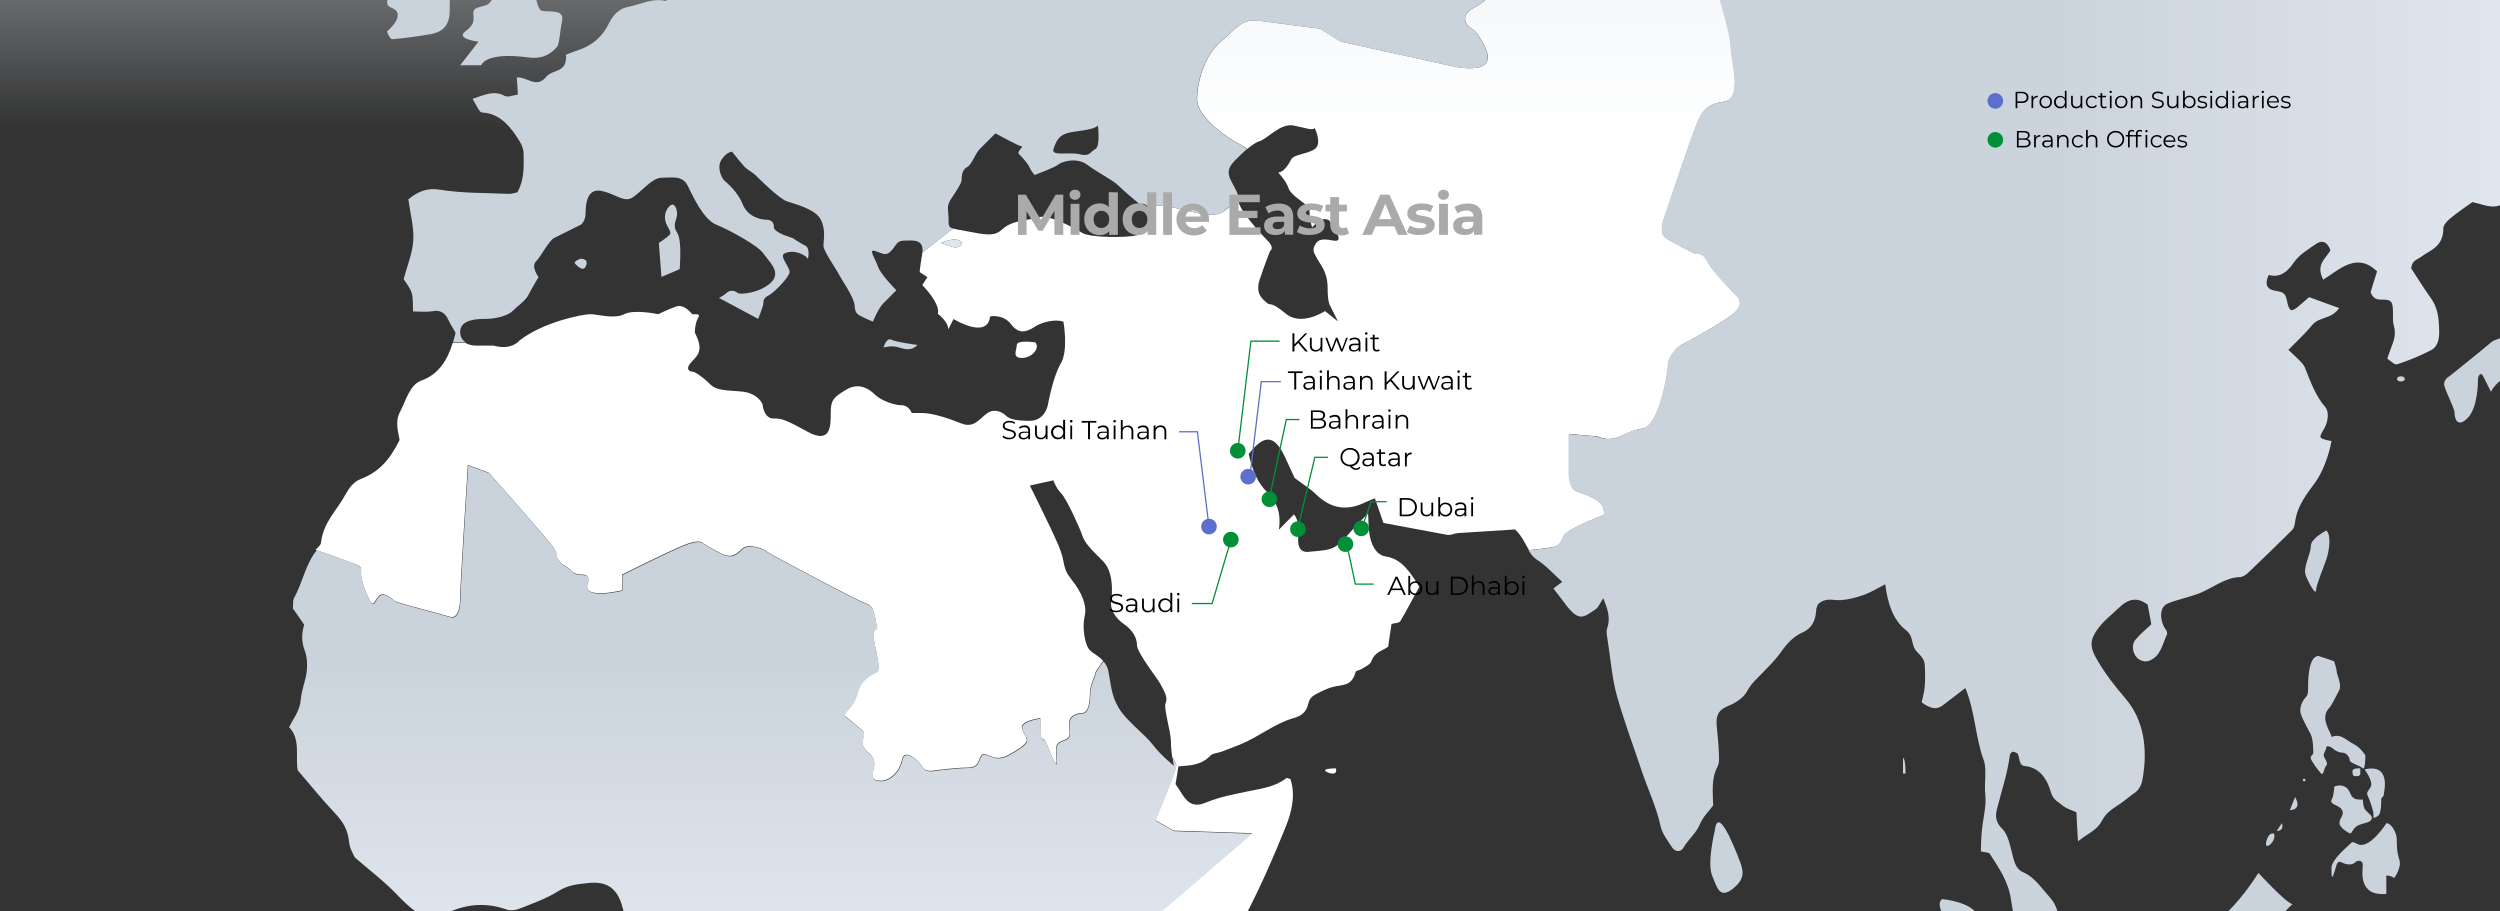 <?xml version="1.0" encoding="utf-8"?>
<!-- Generator: Adobe Illustrator 23.0.5, SVG Export Plug-In . SVG Version: 6.00 Build 0)  -->
<svg version="1.1" xmlns="http://www.w3.org/2000/svg" xmlns:xlink="http://www.w3.org/1999/xlink" x="0px" y="0px"
	 viewBox="0 0 1920 700" style="enable-background:new 0 0 1920 700;" xml:space="preserve">
<rect x="0" y="0" width="1920" height="700" fill="#333333" stroke="none"/>
<style type="text/css">
	.st0{clip-path:url(#SVGID_2_);}
	.st1{fill:#FFFFFF;}
	.st2{clip-path:url(#SVGID_4_);fill:url(#SVGID_5_);}
	.st3{clip-path:url(#SVGID_7_);}
	.st4{fill:#CAD2DB;}
	.st5{clip-path:url(#SVGID_9_);fill:none;}
	.st6{clip-path:url(#SVGID_11_);fill:none;}
	.st7{clip-path:url(#SVGID_13_);fill:none;}
	.st8{clip-path:url(#SVGID_15_);fill:none;}
	.st9{clip-path:url(#SVGID_17_);fill:none;}
	.st10{clip-path:url(#SVGID_19_);fill:none;}
	.st11{clip-path:url(#SVGID_21_);fill:none;}
	.st12{clip-path:url(#SVGID_23_);fill:none;}
	.st13{clip-path:url(#SVGID_25_);fill:none;}
	.st14{clip-path:url(#SVGID_27_);fill:none;}
	.st15{clip-path:url(#SVGID_29_);fill:url(#SVGID_30_);}
	.st16{clip-path:url(#SVGID_32_);fill:#CAD2DB;}
	.st17{clip-path:url(#SVGID_34_);fill:url(#SVGID_35_);}
	.st18{clip-path:url(#SVGID_37_);fill:#E0E6EE;}
	.st19{display:none;}
	.st20{display:inline;}
	.st21{fill:none;stroke:#028F37;stroke-miterlimit:10;}
	.st22{clip-path:url(#SVGID_39_);fill:#5D6FCC;}
	.st23{fill:#5D6FCC;}
	.st24{fill:#028F37;}
	.st25{clip-path:url(#SVGID_41_);}
	.st26{fill:#AAAAAA;}
	.st27{fill:none;stroke:#5D6FCC;stroke-miterlimit:10;}
</style>
<g id="레이어_1">
	<g>
		<g>
			<g>
				<g>
					<g>
						<g>
							<g>
								<defs>
									<rect id="SVGID_1_" width="1920" height="700"/>
								</defs>
								<clipPath id="SVGID_2_">
									<use xlink:href="#SVGID_1_"  style="overflow:visible;"/>
								</clipPath>
								<g class="st0">
									<g>
										<path class="st1" d="M277.1,439.5c0,4,2,12,6,20.1c4,8,4,2,8-2s12,4,12,4c4,2,36.1,10,42.2,12c6,2,8-6,8-14.1
											s6-102.4,6-102.4l16.1,6c0,0,48.2,54.2,50.2,58.2s2,4,2,6s4,6,4,6s4,2,6,4s4,4,10,4s4,6,4,6c-6,14.1,26.1,6,26.1,6v-12
											c0,0,32.1-16.1,46.2-22.1s16.1-2,16.1-2s6,4,14.1,8c8,4,12,0,16.1-4c4-4,16.1,0,18.1,2s70.3,38.1,76.3,40.1s6,6,6,6
											s2,6,2,8s2,6,0,6s-2,6-2,6s4,18.1,4,22.1s0,4-4,6s-10,6-12,14.1c-2,8-6,12-8,14.1s-2,4-2,4s10,8,12,10s4,2,2,8s4,10,6,12
											s4,6,2,12s0,8,6,8s14.1-6,16.1-16.1c2-10,14.1,2,16.1,6s10,2,10,2s16.1-2,24.1-2s8-4,10-8s4-2,10,0s12-2,12-2s8-4,12-8
											s0-6-2-12s14.1-8,14.1-8s0,4,0,8s0,8,2,8s4,8,8,16.1c4,8,2-2,2-8s4-6,8-8s2-6,2-12s6-8,10-8s6-6,6-14.1c0-8,4-14.1,4-16.1
											c0-1.4,4-6.8,6.2-9.8c-3.2-3.8-7.6-5.6-10.2-8.2c-4-4-6-18.1-4-26.1s-2-18.1-10-28.1s-4-12-10-26.1s-22.1-46.2-22.1-46.2
											l18.1-4c0,0,2,6,6,10s14.1,26.1,16.1,32.1s6,10,16.1,20.1c10,10,6,32.1,6,32.1c0,6,4,12,10,16.1s10,10,10,16.1
											c0,6,16.1,26.1,18.1,30.1s6,10,4,14.1c-2,4,4,22.1,4,30.1c0,4,0.4,8.2,1,11.8c1.6,2.2,3,4.6,3,6.2
											c0,4-16.1,42.2-16.1,42.2l14.1,8l60.2,2l-72.3,62.2l-8,6l63,14.3c4.8-6,9-12.6,12.6-19.7c11.2-21.5,21.3-44.4,30.5-67.4
											c4.4-11,8-23.7,3.8-36.9c-1.2-0.4-2.6-1.2-3.2-0.8c-8.4,6.6-18.1,7.8-27.7,9.8c-11.4,2.4-23.1,4.4-34.1,9
											c-8.2,3.4-13.4,1.4-18.3-6.6c-1.6-2.6-3.4-5.2-5-7.6c0.8-4.8,1.6-9.2,2.2-13.6c8.4-0.8,17.1-0.6,24.3-8
											c2.2-2.4,6-2.2,9.2-3.4c4.6-1.8,9.2-3.6,13.9-5.4c14.3-5.8,26.9-16.5,41.8-20.5c4.6-1.4,9.2-4,10.6-11c1-4.6,4-6.2,7-7.8
											c4-2,8-4,12.2-5c6.6-1.8,14.3-0.2,17.1-11.4c0.2-1.2,3-1.2,4.4-2.2c2.8-1.8,6.6-3.2,7.8-6.2c2.6-7.2,8.4-7.8,12.8-11
											c0.8-6,1.8-11.8,2.6-17.5c2.8-0.8,5.8-0.6,6.8-2.2c5-8.4,9.6-17.5,14.5-26.3c-7-11.4-13.6-21.5-25.7-23.3
											c-7.6-1.2-11.6-9.2-12.8-18.9c-0.6-4-0.4-8-0.8-14.3c-4.2,4.4-7.4,7.6-10.6,11c-14.7,16.9-14.7,16.9-34.1,18.5
											c-0.6,0-1,0.2-1.6,0.2c-5,0.2-7.8-3-7.4-10c0.4-6.6,1.2-13-3.2-18.9c-3.4,3.6-6.2,6.2-11.6,11.8
											c2.4-16.5-4.2-23.7-10.8-30.7c-6.8-7.4-10-17.3-12.4-27.3c11.6-15.3,19.5-14.9,27.3,1c3,6.4,6,12.8,8,17.3
											c6.6,5,12,8.2,16.7,12.8c11.8,11.4,24.3,12.4,37.7,5.8c2.4-1.2,4.8-2,7.2-3c2.2,6.4,4.2,12,6.6,18.9
											c16.3,3,32.7,6.2,49.2,9.2c2.6,0.4,5.2-1.2,8-1.4c15.1-1,29.9-1.8,43.8-2.8c5,4.4,7.6,10.6,10.8,15.9
											c8.2-0.8,18.5-2,20.7-3c4-2,4-4,6-8s20.1-12,26.1-14.1s6-2,4-8s-14.1-10-20.1-12s-6-14.1-6-14.1v-30.1l22.1,2
											c14.1,6,20.1-4,34.1-6c14.1-2,20.1-46.2,20.1-50.2s6-12,10-14.1c4-2,30.1-16.1,40.1-24.1s2-14.1,2-14.1
											s-18.1-18.1-22.1-26.1s-10-6-10-6s-16.1-8-22.1-12s0-18.1,0-18.1s18.1-54.2,22.1-64.2s6-20.1,22.1-22.1s6-32.1,6-42.2
											s-10-42.2-10-42.2L1300.5-25h-67.6l-78.5,8.8c0,0-10,16.1-22.1,22.1c-12,6-6,14.1-2,16.1s8,10,8,10
											c18.1,30.1-26.1,18.1-26.1,18.1L1029.9,32l-16.1-10c0,0-32.1-4-46.2-6s-18.1,6-30.1,16.1c-12,10-18.1,30.1-18.1,44.2
											s24.1,30.1,32.1,34.1c2.8,1.4,5,2.8,6.4,4c3.2-2.6,6.6-5.2,9.6-6c6-2,16.1-14.1,26.1-12c10,2,14.1,4,16.1,2
											c0,0,6,12,0,16.1c-6,4-16.1,4-18.1,8s-6,10-10,10c0,0,6,6,8,12s14.1,12,14.1,14.1c0,2,2-2,2,4s2,12,2,12s2-2,4-4s8-4,10,0
											s12,16.1,2,14.1c-10-2-12,0-14.1,4c-2,4,0,6,2,10s8,10,8,22.1s2,14.1,2,14.1l6,12l-10-8c0,0-18.1,12-30.1,2s-12-6-14.1-8
											c-2-2-10-6-6-18.1c4-12,8-22.1,8-22.1s4-2-2-8s-22.1-24.1-22.1-30.1c0-0.8,0-1.4,0-2c-3,2.8-7.4,6.8-12,10
											c-8,6-30.1-2-42.2-4c-4.6-0.8-10.8-1-16.5-0.8c1.4,1.2,2.4,3.2,2.4,6.8c0,10-2,14.1-10,16.1s-36.1,2-42.2-2
											c-6-4-26.1-14.1-32.1-12c-6,2-16.1,2-24.1,6s-6,10-26.1,6c-9-1.8-13.9-2.4-16.7-3.2L708.3,194c0,0.2,0,0.6,0,0.8
											c-2,12-2,14.1-2,14.1l6,4l-4,6c0,0,14.1,14.1,12,22.1c0,0,8,6,8,12l4-8c0,0,26.1,16.1,28.1-2c0,0,10-2,16.1,6
											c6,8,12,6,18.1,2c6-4,16.1-6,22.1-4c0,0,4,22.1-2,32.1s-10,32.1-10,32.1s-2,12-14.1,12c-12,0-16.1-2-18.1-4s-8-6-14.1-2
											c-6,4-10,12-20.1,8c-10-4-22.1-8-30.1-8s-8,0-8,0s-2-6-8-6s-16.1-4-20.1-8s-12-10-22.1-4c-10,6-12,8-12,18.1
											s0,24.1-18.1,14.1s-20.1-10-26.1-10s-8-8-8-10s-4-8-12-10s-22.1,0-28.1-6s-12-10-14.1-10c-2,0-6-2,0-8s8-10,2-22.1
											c0,0,0-6,2-10s2-4-4-4c0,0-6-8-12-6s-14.1,6-14.1,6s-18.1-4-26.1,0s-20.1,0-26.1,0s-36.1,6-54.2,20.1c0,0-6,8-20.1,4
											h-14.1c0,0-4,0-7.4-2h-9.8c-4.4,14.1-11.4,24.3-24.1,28.9c-9,3.2-11.8,15.3-16.5,24.3c-3.8,7-1.4,14.5-0.2,21.3
											c-8,16.1-16.3,24.7-29.7,29.9c-5.6,2.2-8.6,6.2-12,12.2c-6.4,12-16.9,20.9-18.7,36.9c-0.2,1.6-2,3.2-3.2,4.4
											c-0.4,0.4-0.6,0.8-1,1c5,1.6,18.1,6.2,26.1,9.4C279.2,435.5,277.1,435.5,277.1,439.5z M728.8,188.6l-6-2c0,0,12-6,16.1,0
											C738.8,186.6,736.8,192.6,728.8,188.6z"/>
									</g>
								</g>
							</g>
						</g>
					</g>
				</g>
			</g>
		</g>
	</g>
	<g>
		<g>
			<g>
				<g>
					<g>
						<g>
							<g>
								<defs>
									<rect id="SVGID_3_" width="1920" height="700"/>
								</defs>
								<clipPath id="SVGID_4_">
									<use xlink:href="#SVGID_3_"  style="overflow:visible;"/>
								</clipPath>
								
									<linearGradient id="SVGID_5_" gradientUnits="userSpaceOnUse" x1="960" y1="-60.89" x2="960" y2="39.11" gradientTransform="matrix(1 0 0 -1 0 39.11)">
									<stop  offset="0" style="stop-color:#E1E7EF;stop-opacity:0"/>
									<stop  offset="1" style="stop-color:#E1E7EF;stop-opacity:0.3"/>
								</linearGradient>
								<rect class="st2" width="1920" height="100"/>
							</g>
						</g>
					</g>
				</g>
			</g>
		</g>
	</g>
	<g>
		<g>
			<g>
				<g>
					<g>
						<g>
							<g>
								<defs>
									<rect id="SVGID_6_" width="1920" height="700"/>
								</defs>
								<clipPath id="SVGID_7_">
									<use xlink:href="#SVGID_6_"  style="overflow:visible;"/>
								</clipPath>
								<g id="Layer_2_00000014607279671892548640000005885046538862342310_" class="st3">
									<ellipse class="st4" cx="1843.9" cy="291" rx="3" ry="2"/>
									<path class="st4" d="M1923.2,258.9c0,0-8,2-10,4s-32.1,26.1-32.1,26.1s-4,2-4,6s8,18.1,8,22.1s2,12,10,4s8-28.1,8-30.1
										s2-6,4-2s6,12,6,12s2-6,12-12l10-18.1L1923.2,258.9z"/>
									<path class="st4" d="M1786.7,407.4c0,0-12,6-12,12s-6,16.1-4,22.1s8,16.1,8,12c0-4,6-18.1,8-24.1
										S1790.7,411.4,1786.7,407.4z"/>
									<path class="st4" d="M1780.6,503.8l12,4c0,0,2,6,2,8s4,10,2,14.1c-2,4-6,12-8,14.1s-4,6-2,12s4,8,4,10c0,0,4-2,8,0
										s6,4,10,6s8,8,8,8s0,12-2,10s-10-4-10-6s-2-6-6-6s-8-4-8-4s-4-2-4,0s-2,4-2,6s4,6,2,8s-2,8-4,6s-8-10-8-12s2-2,2-4
										s0-10-2-14.1s-8-14.1-8-18.1s2-8,4-10s2-4,2-8S1772.6,503.8,1780.6,503.8z"/>
									<path class="st4" d="M1810.7,590.1c0,0-4,0-4,2s0,4,2,4s4,0,4-2s0-4,0-4H1810.7z"/>
									<path class="st4" d="M1816,590.9c0,0,6.8,9.2,4.8,13.2s-4,4-2,8s4,12,4,12v4c0,0,2,0,4-2s2-10,2-12s2-2,2-4
										C1830.8,608.2,1836.8,586.1,1816,590.9z"/>
									<path class="st4" d="M1792.7,604.1c0,0,4-2,8,0s4,6,6,8s4,2,8,2c0,0,0,6,2,8s4,4,4,4s2,2,0,4s-6,2-10,4s-4,6-6,6
										c0,0-8-4-8-8s4-6,2-10s-10-4-8-8C1792.7,610.2,1792.7,604.1,1792.7,604.1z"/>
									<circle class="st4" cx="1769.6" cy="599.1" r="1"/>
									<path class="st4" d="M1762.6,612.2l-4,10C1758.6,622.2,1768.6,622.2,1762.6,612.2z"/>
									<path class="st4" d="M1752.5,632.2l-4,6C1748.5,638.3,1754.5,638.3,1752.5,632.2z"/>
									<path class="st4" d="M1746.5,640.3c0,0-4-2-6,6S1748.5,646.3,1746.5,640.3z"/>
									<path class="st4" d="M1832.8,632.2c0,0-13,20.5-22.1,16.1c-4-2-4-2-6,0s-14.1,12-14.1,18.1s0,10,2,4s2-10,6-8s8,2,10,0
										s6-2,6,2s-4,24.1,18.1,22.1v-14.1c0,0,4,0,6,2c0,0,6-8,4-14.1s-2-12-2-16.1S1836.8,632.2,1832.8,632.2z"/>
									<path class="st4" d="M1734.5,670.4c0,0,20.1,22.1,26.1,24.1c0,0-8,6-8,12l-28.1,6l-22.1-4l6-6
										C1708.4,702.5,1720.4,692.5,1734.5,670.4z"/>
									<path class="st4" d="M1491.6,690.5c0,0,24.1,2,28.1,14.1l-12,4h-12C1495.6,708.5,1485.6,694.5,1491.6,690.5z"/>
									<path class="st4" d="M1461.5,582.1v12h2C1463.5,594.1,1463.5,582.1,1461.5,582.1z"/>
									<path class="st4" d="M1316.9,638.3c0,0-6,24.1-2,34.1s6,18.1,16.1,10c10-8,8-14.1,4-24.1S1319,618.2,1316.9,638.3z"/>
									<path class="st1" d="M1025.9,590.1c0,0-10,0-8,2S1027.9,596.1,1025.9,590.1z"/>
									<path class="st4" d="M409.6-14.1c0,0,2,20.1,6,22.1s18.1-2,16.1,8s-2,18.1-4,20.1s-8,10-22.1,8s-32.1-2-36.1,6h-16.1
										L367.5,32c0,0-18.1-2-10-8s6-10,6-14.1s4-4,10-6s8-16.1,8-16.1L409.6-14.1z"/>
									<path class="st4" d="M345.4-8.1c0,0,0,6,0,16.1s-4,16.1-14.1,18.1s-28.1,4-30.1,4s-4-6-4-6s10-8,8-14.1s-12-2-6-14.1
										c6-12,38.1-24.1,38.1-24.1L345.4-8.1z"/>
									<path class="st1" d="M795,262.9c0,0-14.1-2-14.1,2s-4,10,4,10S799.1,266.9,795,262.9z"/>
									<path class="st4" d="M704.7,264.9c0,0-16.1-2-20.1-4s-6,6-6,6s6-2,12,0C696.7,268.9,700.7,268.9,704.7,264.9z"/>
									<path class="st4" d="M522,206.7c0-2,2-22.1-2-28.1s0-10,0-14.1s-2-10-6-6s-4,10-2,14.1c2,4,4,6,2,8s-8,6-8,6l2,26.1
										L522,206.7z"/>
									<path class="st4" d="M445.8,198.7c0,0-6,2-4,4s6,6,8,2S449.8,198.7,445.8,198.7z"/>
								</g>
							</g>
						</g>
					</g>
				</g>
			</g>
		</g>
	</g>
	<g>
		<g>
			<g>
				<g>
					<g>
						<g>
							<g>
								<defs>
									<rect id="SVGID_8_" width="1920" height="700"/>
								</defs>
								<clipPath id="SVGID_9_">
									<use xlink:href="#SVGID_8_"  style="overflow:visible;"/>
								</clipPath>
								<path class="st5" d="M1946.2-12.1v-7c-1.4,1-2.6,2.4-4.4,3.8C1943-13.3,1944.6-12.5,1946.2-12.1z"/>
							</g>
						</g>
					</g>
				</g>
			</g>
		</g>
	</g>
	<g>
		<g>
			<g>
				<g>
					<g>
						<g>
							<g>
								<defs>
									<rect id="SVGID_10_" width="1920" height="700"/>
								</defs>
								<clipPath id="SVGID_11_">
									<use xlink:href="#SVGID_10_"  style="overflow:visible;"/>
								</clipPath>
								<path class="st6" d="M1528.5,655.7c-1-1.6-4-1.2-7-2c0.2-5.2,0.4-10.6,0.8-15.9c0.8-9.4,3.6-19.1,2.6-27.9
									c-1-9,1.4-18.9-1.2-26.3c-6.2-17.5-6.2-37.1-14.1-55.4c-6,4.6-11.4,8.6-16.7,12.8c-5.8,4.8-11,2.4-16.9-1.8
									c1-4.6,2.2-8.4,2.4-12.4c0.4-5.4,0.4-10.8,0-16.3c-0.4-6.8-6.4-8.6-8.4-13.9c-1.8-4.4-1.4-9.2-6-12.8
									c-9.4-7.2-14.1-20.1-15.9-35.3c-6,3-11.2,6.2-16.5,8.2c-5.6,2-11.4,3.6-17.5,4c-5.8,0.4-11.8-2.4-17.7,3.2
									c-0.4,1.2-1.4,3-1.4,4.8c-0.6,8.6-4.4,14.1-10.2,16.7c-7,3-12,8.4-16.9,15.3c-4.2,6-9.4,11-14.5,16.3
									c-4,4.2-8.2,7.6-11.4,13.6c-3.2,5.8-10,9.6-15.9,12c-6.8,2.8-8.2,7.8-7.4,15.5c0.6,5.4,1.2,10.8,1.4,16.3
									c0.2,4.8,1,10.4-0.8,14.1c-4.8,9.4-3.6,19.7-3.4,29.9c-3.6,4.8-7.8,8.4-10.4,14.9s-8.6,11-12.4,17.5c-2,3.6-6.4,3.4-8.6,0
									c-3.4-5.2-7.6-10.4-9-16.7c-3-14.9-9.4-27.5-14.1-41.2c-6.4-19.5-13.4-38.7-19.3-58.4c-4-14.1-5-29.3-7.4-44.2
									c-0.4-2.6-1-5.8-0.2-8c2.8-8.8-0.2-15.9-3-23.1c-2,3-3.6,7-6.2,8.8c-8.4,5.4-11.8,9.6-21.5-2.4c-3.4-4.2-6.6-8.6-10.6-13.9
									c3-2.2,5-3.8,6.8-5c-6.4-5.6-12.4-12.4-19.3-16.9c-2.8-1.8-4.8-4.4-6.6-7.4c-3.2-5.2-5.6-11.4-10.8-15.9
									c-13.6,0.8-28.7,1.8-43.8,2.8c-2.6,0.2-5.4,1.8-8,1.4c-16.5-2.8-32.9-6-49.2-9.2c-2.4-6.8-4.2-12.4-6.6-18.9
									c-2.4,1-5,2-7.2,3c-13.4,6.6-26.1,5.6-37.7-5.8c-4.6-4.4-10-7.6-16.7-12.8c-2-4.2-4.8-10.8-8-17.3
									c-7.8-15.9-15.7-16.3-27.3-1c2.4,10,5.6,19.9,12.4,27.3c6.6,7,13.4,14.3,10.8,30.7c5.6-5.6,8.2-8.2,11.6-11.8
									c4.4,5.8,3.6,12.2,3.2,18.9c-0.4,7,2.4,10.2,7.4,10c0.6,0,1-0.2,1.6-0.2c19.5-1.6,19.5-1.6,34.1-18.5c3-3.6,6.4-6.8,10.6-11
									c0.4,6,0.2,10.2,0.8,14.3c1.2,9.6,5.2,17.7,12.8,18.9c12,1.8,18.7,11.8,25.7,23.3c-4.8,8.8-9.4,17.9-14.5,26.3
									c-1,1.6-4,1.4-6.8,2.2c-0.8,5.6-1.8,11.4-2.6,17.5c-4.4,3.2-10,3.8-12.8,11c-1.2,3-5,4.4-7.8,6.2c-1.4,1-4,1-4.4,2.2
									c-2.6,11.2-10.4,9.6-17.1,11.4c-4.2,1.2-8.2,3-12.2,5c-3,1.4-6,3-7,7.8c-1.4,7-6,9.8-10.6,11c-14.9,4-27.5,14.7-41.8,20.5
									c-4.6,1.8-9.2,3.8-13.9,5.4c-3,1.2-6.8,1.2-9.2,3.4c-7.2,7.4-15.9,7.2-24.3,8c-0.8,4.4-1.4,8.8-2.2,13.6
									c1.6,2.4,3.2,5,5,7.6c4.8,8,10.2,9.8,18.3,6.6c11-4.6,22.7-6.8,34.1-9c9.6-2,19.1-3.2,27.7-9.8c0.6-0.6,2,0.4,3.2,0.8
									c4.2,13,0.6,25.9-3.8,36.9c-9,23.1-19.1,46-30.5,67.4c-3.6,7-8,13.6-12.6,19.7c-0.2,0.2-0.4,0.4-0.6,0.8h611
									c-5.2-9.2-8.2-20.3-10-32.1C1542.8,676.6,1535.3,666.6,1528.5,655.7z"/>
							</g>
						</g>
					</g>
				</g>
			</g>
		</g>
	</g>
	<g>
		<g>
			<g>
				<g>
					<g>
						<g>
							<g>
								<defs>
									<rect id="SVGID_12_" width="1920" height="700"/>
								</defs>
								<clipPath id="SVGID_13_">
									<use xlink:href="#SVGID_12_"  style="overflow:visible;"/>
								</clipPath>
								<path class="st7" d="M740.8,168.5l-8.6,6.8c2.8,0.8,7.6,1.4,16.7,3.2c20.1,4,18.1-2,26.1-6s18.1-4,24.1-6s26.1,8,32.1,12
									s34.1,4,42.2,2c8-2,10-6,10-16.1c0-3.8-1-5.8-2.4-6.8c-9.2,0.2-17.7,0.8-17.7,0.8L740.8,168.5z"/>
							</g>
						</g>
					</g>
				</g>
			</g>
		</g>
	</g>
	<g>
		<g>
			<g>
				<g>
					<g>
						<g>
							<g>
								<defs>
									<rect id="SVGID_14_" width="1920" height="700"/>
								</defs>
								<clipPath id="SVGID_15_">
									<use xlink:href="#SVGID_14_"  style="overflow:visible;"/>
								</clipPath>
								<path class="st8" d="M895.4,539.9c2-4-2-10-4-14.1s-18.1-24.1-18.1-30.1s-4-12-10-16.1s-10-10-10-16.1c0,0,4-22.1-6-32.1
									s-14.1-14.1-16.1-20.1s-12-28.1-16.1-32.1c-4-4-6-10-6-10l-18.1,4c0,0,16.1,32.1,22.1,46.2s2,16.1,10,26.1s12,20.1,10,28.1
									s0,22.1,4,26.1c2.6,2.6,7,4.4,10.2,8.2c1.6,2,3,4.4,3.8,7.8c2,10,2,18.1,8,28.1s20.1,20.1,26.1,28.1s16.1,16.1,16.1,16.1
									s-0.6-2.6-1-6.2c-0.4-3.4-1-7.8-1-11.8C899.4,562,893.4,543.9,895.4,539.9z"/>
							</g>
						</g>
					</g>
				</g>
			</g>
		</g>
	</g>
	<g>
		<g>
			<g>
				<g>
					<g>
						<g>
							<g>
								<defs>
									<rect id="SVGID_16_" width="1920" height="700"/>
								</defs>
								<clipPath id="SVGID_17_">
									<use xlink:href="#SVGID_16_"  style="overflow:visible;"/>
								</clipPath>
								<path class="st9" d="M542.1-25.2h-6.6c2,2.2,4.2,4.6,6.4,6.8C541.9-20.7,541.9-23,542.1-25.2z"/>
							</g>
						</g>
					</g>
				</g>
			</g>
		</g>
	</g>
	<g>
		<g>
			<g>
				<g>
					<g>
						<g>
							<g>
								<defs>
									<rect id="SVGID_18_" width="1920" height="700"/>
								</defs>
								<clipPath id="SVGID_19_">
									<use xlink:href="#SVGID_18_"  style="overflow:visible;"/>
								</clipPath>
								<path class="st10" d="M945.6,138.4c3.6,7,5.4,9.4,6,14.1c0,0.6,0,1.4,0,2c0,6,16.1,24.1,22.1,30.1s2,8,2,8s-4,10-8,22.1
									c-4,12,4,16.1,6,18.1s2-2,14.1,8s30.1-2,30.1-2l10,8l-6-12c0,0-2-2-2-14.1s-6-18.1-8-22.1s-4-6-2-10s4-6,14.1-4
									c10,2,0-10-2-14.1s-8-2-10,0s-4,4-4,4s-2-6-2-12s-2-2-2-4s-12-8-14.1-14.1s-8-12-8-12c4,0,8-6,10-10s12-4,18.1-8
									c6-4,0-16.1,0-16.1c-2,2-6,0-16.1-2c-10-2-20.1,10-26.1,12c-3,1-6.4,3.4-9.6,6c-3.4,2.8-6.4,5.8-8.4,8
									C945.6,126.4,941.6,130.4,945.6,138.4z"/>
							</g>
						</g>
					</g>
				</g>
			</g>
		</g>
	</g>
	<g>
		<g>
			<g>
				<g>
					<g>
						<g>
							<g>
								<defs>
									<rect id="SVGID_20_" width="1920" height="700"/>
								</defs>
								<clipPath id="SVGID_21_">
									<use xlink:href="#SVGID_20_"  style="overflow:visible;"/>
								</clipPath>
								<path class="st11" d="M694.7,220.7l18.1,26.1l-8,46.2l-148.5-42.2l-26.1-24.1l-42.2-6l-128.5,42.2H358c3.4,2,7.4,2,7.4,2
									h14.1c14.1,4,20.1-4,20.1-4c18.1-14.1,48.2-20.1,54.2-20.1s18.1,4,26.1,0s26.1,0,26.1,0s8-4,14.1-6c6-2,12,6,12,6
									c6,0,6,0,4,4s-2,10-2,10c6,12,4,16.1-2,22.1s-2,8,0,8s8,4,14.1,10c6,6,20.1,4,28.1,6s12,8,12,10s2,10,8,10s8,0,26.1,10
									s18.1-4,18.1-14.1s2-12,12-18.1c10-6,18.1,0,22.1,4s14.1,8,20.1,8s8,6,8,6s0,0,8,0s20.1,4,30.1,8s14.1-4,20.1-8s12,0,14.1,2
									s6,4,18.1,4c12,0,14.1-12,14.1-12s4-22.1,10-32.1s2-32.1,2-32.1c-6-2-16.1,0-22.1,4s-12,6-18.1-2c-6-8-16.1-6-16.1-6
									c-2,18.1-28.1,2-28.1,2l-4,8c0-6-8-12-8-12c2-8-12-22.1-12-22.1l4-6l-6-4c0,0,0-2,2-14.1c0-0.2,0-0.6,0-0.8l-6,4.8
									L694.7,220.7z"/>
							</g>
						</g>
					</g>
				</g>
			</g>
		</g>
	</g>
	<g>
		<g>
			<g>
				<g>
					<g>
						<g>
							<g>
								<defs>
									<rect id="SVGID_22_" width="1920" height="700"/>
								</defs>
								<clipPath id="SVGID_23_">
									<use xlink:href="#SVGID_22_"  style="overflow:visible;"/>
								</clipPath>
								<path class="st12" d="M875.3,156.5c0,0-12-10-16.1-14.1c-4-4-16.1-10-24.1-16.1c-8-6-20.1-2-22.1,0c-2,2-18.1,8-18.1,8
									s-2-2-4-6s-6-8-8-10s4-6,2-6s-20.1-10-20.1-10s-8,8-12,12s-6,12-10,14.1c-4,2-4,8-4,10s-4,8-8,14.1c-4,6-2,8-2,16.1
									c0,4.4,0,5.8,3.4,6.8l8.6-6.8l122.4-10c0,0,8.4-0.8,17.7-0.8C878.5,155.7,875.3,156.5,875.3,156.5z"/>
							</g>
						</g>
					</g>
				</g>
			</g>
		</g>
	</g>
	<g>
		<g>
			<g>
				<g>
					<g>
						<g>
							<g>
								<defs>
									<rect id="SVGID_24_" width="1920" height="700"/>
								</defs>
								<clipPath id="SVGID_25_">
									<use xlink:href="#SVGID_24_"  style="overflow:visible;"/>
								</clipPath>
								<path class="st13" d="M694.7,184.6c-6,0-6,4-10,8s-6,2-12,0s0,6,2,12s14.1,18.1,14.1,18.1s-6,6-10,10s-8,14.1-8,14.1
									s-10-4-12-6s-2-6-2-6c0-6-10-20.1-12-24.1s-12-18.1-12-22.1s2-12-2-20.1c-4-8-20.1-12-26.1-14.1s-22.1-18.1-24.1-20.1
									s-6-4-8-6s-10-12-10-12s-4,0-8,6s0,14.1,2,16.1s10,8,14.1,18.1c4,10,14.1,12,18.1,12s6,2,6,6s14.1,8,14.1,8s6,4,10,6
									s2,10,2,10l-2-2c-6-4-12-4-16.1-2c-4,2,4,10,4,14.1c0,4-12,16.1-16.1,18.1c-4,2-4,4-4,6s-4,12-4,12l-30.1-16.1c0,0,4-2,6-4
									s6-2,8,0s18.1,0,26.1-8s-2-16.1-6-22.1s-26.1-18.1-36.1-22.1s-18.1-22.1-22.1-30.1s-12-6-20.1-6s-18.1,14.1-24.1,16.1
									s-12-4-22.1-6c-10-2-12,8-12,16.1c0,8-4,10-4,10s-16.1,8-20.1,10s-10,14.1-14.1,18.1c-4,4,2,12,2,12s-6,10-8,14.1
									c-2,4-8,8-12,12s-14.1,6-20.1,6s-20.1,0-20.1,10c0,4.2,2,6.6,4.6,8h1.4l128.5-42.2l42.2,6l26.1,24.1L704.7,293l8-46.2
									l-18.1-26.1l8-22.1l6-4.8C710.1,182.8,700.5,184.6,694.7,184.6z"/>
							</g>
						</g>
					</g>
				</g>
			</g>
		</g>
	</g>
	<g>
		<g>
			<g>
				<g>
					<g>
						<g>
							<g>
								<defs>
									<rect id="SVGID_26_" width="1920" height="700"/>
								</defs>
								<clipPath id="SVGID_27_">
									<use xlink:href="#SVGID_26_"  style="overflow:visible;"/>
								</clipPath>
								<path class="st14" d="M829.2,118.4c8,2,8-2,12-4s2-18.1,2-18.1c-4,4-18.1,4-24.1,6s-8,6-10,12
									C807.1,120.4,821.1,116.4,829.2,118.4z"/>
							</g>
						</g>
					</g>
				</g>
			</g>
		</g>
	</g>
	<g>
		<g>
			<g>
				<g>
					<g>
						<g>
							<g>
								<defs>
									<rect id="SVGID_28_" width="1920" height="700"/>
								</defs>
								<clipPath id="SVGID_29_">
									<use xlink:href="#SVGID_28_"  style="overflow:visible;"/>
								</clipPath>
								
									<linearGradient id="SVGID_30_" gradientUnits="userSpaceOnUse" x1="1173.9" y1="-310.29" x2="1946.2" y2="-310.29" gradientTransform="matrix(1 0 0 -1 0 39.11)">
									<stop  offset="1.348126e-07" style="stop-color:#CAD2DB"/>
									<stop  offset="0.527" style="stop-color:#CBD3DC"/>
									<stop  offset="1" style="stop-color:#E1E7EF"/>
								</linearGradient>
								<path class="st15" d="M1941.8-15.5c1.8-1.4,3-2.6,4.4-3.8v-5.8h-646.4l19.2,19c0,0,10,32.1,10,42.2s10,40.1-6,42.2
									c-16.1,2-18.1,12-22.1,22.1s-22.1,64.2-22.1,64.2s-6,14.1,0,18.1s22.1,12,22.1,12s6-2,10,6s22.1,26.1,22.1,26.1s8,6-2,14.1
									c-10,8-36.1,22.1-40.1,24.1s-10,10-10,14.1c0,4-6,48.2-20.1,50.2s-20.1,12-34.1,6l-22.1-2v30.1c0,0,0,12,6,14.1
									c6,2,18.1,6,20.1,12s2,6-4,8s-24.1,10-26.1,14.1c-2,4-2,6-6,8c-2.2,1.2-12.4,2.2-20.7,3c1.8,3,3.8,5.6,6.6,7.4
									c7,4.4,13,11.2,19.3,16.9c-1.6,1.2-3.8,2.8-6.8,5c4,5,7.2,9.6,10.6,13.9c9.6,12,13,7.8,21.5,2.4c2.6-1.6,4.2-5.8,6.2-8.8
									c2.8,7.2,6,14.3,3,23.1c-0.8,2.2-0.2,5.4,0.2,8c2.4,14.9,3.4,30.1,7.4,44.2c5.6,19.9,12.8,38.9,19.3,58.4
									c4.6,13.6,10.8,26.3,14.1,41.2c1.2,6,5.6,11.4,9,16.7c2.4,3.4,6.6,3.6,8.6,0c3.8-6.4,9.6-11,12.4-17.5
									c2.6-6.4,6.8-10,10.4-14.9c-0.2-10.4-1.6-20.5,3.4-29.9c1.8-3.4,1-9.2,0.8-14.1c-0.2-5.4-1-10.8-1.4-16.3
									c-0.8-7.6,0.6-12.6,7.4-15.5c5.8-2.4,12.6-6,15.9-12c3.2-6,7.4-9.4,11.4-13.6c5-5.2,10.2-10.2,14.5-16.3
									c4.8-6.8,9.8-12.2,16.9-15.3c6-2.6,9.8-8.2,10.2-16.7c0-1.8,1-3.6,1.4-4.8c5.8-5.6,11.8-2.8,17.7-3.2c5.8-0.4,11.6-2,17.5-4
									c5.4-2,10.4-5,16.5-8.2c1.8,15.3,6.4,27.9,15.9,35.3c4.8,3.6,4.4,8.4,6,12.8c2,5.2,8,7,8.4,13.9c0.4,5.4,0.4,10.8,0,16.3
									c-0.2,4-1.4,7.8-2.4,12.4c6,4.2,11,6.6,16.9,1.8c5.4-4.2,10.8-8.2,16.7-12.8c7.6,18.3,7.6,37.9,14.1,55.4
									c2.6,7.4,0.2,17.3,1.2,26.3s-1.8,18.7-2.6,27.9c-0.6,5.2-0.6,10.6-0.8,15.9c3,0.8,6,0.4,7,2c6.8,10.8,14.3,20.9,16.3,35.9
									c1.6,11.8,4.8,22.9,10,32.1h26.5c-1-4-1.2-8-0.6-12.6c1.4-9-1-16.3-6.2-22.1c-6.4-7-11.8-15.7-20.5-19.3
									c-4.6-2-6.4-6.2-7.8-11.8c-2-7.6-3.6-17.1-8.2-21.5c-5.2-5-5.6-10-4-15.7c3.4-13.6,8-26.7,9.8-41.2c0.2-1,1.6-2.4,2.2-2.4
									c1.4,0.2,3.6,0.8,4,2c1.4,3.4,0.8,8.6,5.2,9c10.2,1,16.7,8.2,20.1,20.1c1.6,6,6,7.6,9.2,10.4c3,2.4,6.8,3.4,10.4,5
									c0.4,7.2,0.6,13.9,1.2,22.3c7-5.6,14.7-8.6,18.1-15.3c4.4-8.4,10.6-10.6,16.5-15.1c2.8-2,5.4-4.4,8.4-6.4
									c3.6-2.4,5.8-6,6.6-11c4.2-23.7,0.8-45.8-13.4-62.2c-8-9.2-15.3-18.7-21.7-29.7c-5.4-9.2-5.6-14.9,0.6-23.3
									c4.6-6.4,10.6-10.8,16.3-16.3c7.4-7.2,14.3-8.4,22.1-2.4c1,5.2,2,10.2,2.8,15.1c-4.4,4-8.4,7.4-12,11.6
									c-3.8,4.4-2.2,12.2,2.6,15.3c3.6,2.2,7,2,10.6-0.4c6.4-4,7.8-12.4,11-19.1c-0.2-1-0.2-1.8-0.4-2.4c-0.6-1-1.4-2-2-3
									c-3.8-7.6-2.8-15.9,3-18.1c8-3.2,16.7-4.8,24.7-8c10-4.2,19.3-11.8,30.3-12.2c2,0,4.4-1.4,6-2.8
									c11.6-11,23.1-22.1,34.5-33.5c1-1,1.8-3.2,2-5c1.6-13.9,9.4-22.7,16.1-32.1c4.8-7,9.8-18.9,12-31.1c-1-0.2-2-0.4-3.2-0.6
									c-6.6-1.8-6.6-1.8-2.4-9c3-5.2,4-12.8,0.8-16.5c-7.4-8.4-11.4-19.7-15.7-30.5c-1-2.2-2.8-4-4.4-5.6
									c-2.2-2.2-4.6-4.4-8.2-7.8c6.8-7,13-12.6,18.3-19.1c5.6-6.6,14.5-4.2,20.7-13c-8.2-3-15.3-5.6-23.1-8.4
									c-2.4,2.2-5.6,4.8-8.6,7.4c-5,4.2-6.8,3.6-8.4-4.6c-0.8-4-2-6-4.8-6.8c-2.6-0.8-5.4-0.8-7.8-2c-3.8-2-3.8-6-1.4-11
									c7.6,2,13.6-1.2,19.1-9.4c4.4-6.4,11.2-10.2,17.3-14.5c4-2.8,8.2-2.4,11,4.8c-3,6.2-11.8,10.6-5.6,22.7
									c12.6-7.8,25.7-21.5,41.4-6.4c-1.8,5.8-3.6,11.2-5,16.1c2.8,6.6,6.6,5.4,10.4,5.6c6,0.2,6.8,2.2,6.8,10.2
									c0,3.2-0.2,6.6,0.6,9.6c1.4,5,1,9.2-0.8,13.9c-1.4,3.6-2.6,7.2-4.2,11.6c3,2,5.6,5,7.6,4.4c8.8-3,17.5-6.4,25.9-10.8
									c5-2.4,6.6-8,6.4-15.1c-0.2-9-1-17.5-6.2-24.7c-5.4-7.4-10.2-15.5-15.3-23.1c0.6-6.4,4.8-6.6,7.8-9
									c7-5.2,16.9-7.4,16.9-21.9c0-2.4,3-5.6,5.2-7.4c5.8-4.8,12-9,17.1-12.6c6.8,1.4,12.8,4.2,18.3,3.2c8-1.4,15.9-5.6,21.5-13.2
									c2.2-3,4.6-6,7.2-9V-12.1C1944.6-12.5,1943-13.3,1941.8-15.5z"/>
							</g>
						</g>
					</g>
				</g>
			</g>
		</g>
	</g>
	<g>
		<g>
			<g>
				<g>
					<g>
						<g>
							<g>
								<defs>
									<rect id="SVGID_31_" width="1920" height="700"/>
								</defs>
								<clipPath id="SVGID_32_">
									<use xlink:href="#SVGID_31_"  style="overflow:visible;"/>
								</clipPath>
								<path class="st16" d="M353.4,254.9c0-10,14.1-10,20.1-10s16.1-2,20.1-6s10-8,12-12s8-14.1,8-14.1s-6-8-2-12
									s10-16.1,14.1-18.1c4-2,20.1-10,20.1-10s4-2,4-10s2-18.1,12-16.1s16.1,8,22.1,6s16.1-16.1,24.1-16.1c8,0,16.1-2,20.1,6
									s12,26.1,22.1,30.1c10,4,32.1,16.1,36.1,22.1s14.1,14.1,6,22.1c-8,8-24.1,10-26.1,8s-6-2-8,0s-6,4-6,4l30.1,16.1
									c0,0,4-10,4-12s0-4,4-6s16.1-14.1,16.1-18.1s-8-12-4-14.1c4-2,10-2,16.1,2l2,2c0,0,2-8-2-10s-10-6-10-6s-14.1-4-14.1-8
									s-2-6-6-6s-14.1-2-18.1-12s-12-16.1-14.1-18.1c-2-2-6-10-2-16.1c4-6,8-6,8-6s8,10,10,12c2,2,6,4,8,6s18.1,18.1,24.1,20.1
									s22.1,6,26.1,14.1c4,8,2,16.1,2,20.1s10,18.1,12,22.1s12,18.1,12,24.1c0,0,0,4,2,6s12,6,12,6s4-10,8-14.1c4-4,10-10,10-10
									s-12-12-14.1-18.1c-2-6-8-14.1-2-12c6,2,8,4,12,0s4-8,10-8c5.8,0,15.5-1.8,14.1,9.2l23.5-18.5c-3.4-1-3.4-2.4-3.4-6.8
									c0-8-2-10,2-16.1c4-6,8-12,8-14.1c0-2,0-8,4-10s6-10,10-14.1c4-4,12-12,12-12s18.1,10,20.1,10s-4,4-2,6s6,6,8,10
									c2,4,4,6,4,6s16.1-6,18.1-8s14.1-6,22.1,0s20.1,12,24.1,16.1c4,4,16.1,14.1,16.1,14.1s3.2-0.8,5.6,1.2
									c5.8,0,11.8,0,16.5,0.8c12,2,34.1,10,42.2,4c4.4-3.4,8.8-7.2,12-10c-0.4-4.4-2.4-7-6-14.1c-4-8,0-12,4-16.1
									c2-2,5.2-5.2,8.4-8c-1.6-1.2-3.6-2.6-6.4-4c-8-4-32.1-20.1-32.1-34.1s6-34.1,18.1-44.2c12-10,16.1-18.1,30.1-16.1
									s46.2,6,46.2,6l16.1,10l82.3,18.1c0,0,44.2,12,26.1-18.1c0,0-4-8-8-10s-10-10,2-16.1c12-6,22.1-22.1,22.1-22.1l77.9-9h-690
									c0,2.2-0.2,4.4-0.4,6.8c-2.2-2.4-4.2-4.6-6.4-6.8h-25.9c0.2,1,0.4,2,0.8,3c1.4,6.8,3,13.6,4.4,20.1
									c-1.8,1.4-2.8,2.8-3.6,2.8c-10-2.4-19.3,2.8-28.7,4.6c-5.4,1-10.8,4.8-14.3,12c-5.2,11-13.2,17.5-23.1,20.9
									c-3,1-6.2,2.2-10.2,3.8c1,14.5-10.2,10.8-15.3,17.1c-7.6,9.2-14.9-0.4-22.5,0.4c0.4,5,0.6,8.8,0.8,13.2
									c-3.8,0.4-7.4,2.2-10,1c-8.2-4.6-15.7-0.8-24.7,2.2c2.2,3.8,3.6,7,5.6,9.6c1,1.2,3,1,4.6,1.2c11.6,1.8,19.3,11,25.9,21.9
									c1.6,2.6,3,6,3,9.2c0.2,10.2,0.6,20.5-4.8,29.9c-2,0.4-4,1.2-6.2,1.2c-17.7-0.8-35.7-0.4-53.2-3.2
									c-10.2-1.8-17.5,1.8-24.3,7.4c1.6,11.4,4.4,21.7,3.8,31.5s-4.6,19.3-7.4,29.7c2,3.4,5,6.6,6.2,10.8c1.2,4,0.8,9,1,14.1
									c5.4,0,10.2,0.6,15.1-0.2c5.6-1,9.4,0.8,12.2,7c1.6,3.6,3.8,6.6,5.4,9.6c-0.6,2.6-1.4,5-2,7.4h9.8
									C355.4,261.5,353.4,259.1,353.4,254.9z M809.1,114.4c2-6,4-10,10-12s20.1-2,24.1-6c0,0,2,16.1-2,18.1s-4,6-12,4
									C821.1,116.4,807.1,120.4,809.1,114.4z"/>
							</g>
						</g>
					</g>
				</g>
			</g>
		</g>
	</g>
	<g>
		<g>
			<g>
				<g>
					<g>
						<g>
							<g>
								<defs>
									<rect id="SVGID_33_" width="1920" height="700"/>
								</defs>
								<clipPath id="SVGID_34_">
									<use xlink:href="#SVGID_33_"  style="overflow:visible;"/>
								</clipPath>
								
									<linearGradient id="SVGID_35_" gradientUnits="userSpaceOnUse" x1="591.85" y1="-318.39" x2="591.85" y2="-684.29" gradientTransform="matrix(1 0 0 -1 0 39.11)">
									<stop  offset="0.4" style="stop-color:#CAD2DB"/>
									<stop  offset="1" style="stop-color:#E1E7EF"/>
								</linearGradient>
								<path class="st17" d="M881.4,708.5l8-6l72.3-62.2l-60.2-2l-14.1-8c0,0,16.1-38.1,16.1-42.2c0-1.6-1.4-4-3-6.2
									c0.6,3.6,1,6.2,1,6.2s-10-8-16.1-16.1c-6-8-20.1-18.1-26.1-28.1s-6-18.1-8-28.1c-0.6-3.4-2-5.8-3.8-7.8
									c-2.4,3-6.2,8.4-6.2,9.8c0,2-4,8-4,16.1c0,8-2,14.1-6,14.1s-10,2-10,8s2,10-2,12s-8,2-8,8s2,16.1-2,8c-4-8-6-16.1-8-16.1
									s-2-4-2-8s0-8,0-8s-16.1,2-14.1,8s6,8,2,12s-12,8-12,8s-6,4-12,2s-8-4-10,0s-2,8-10,8s-24.1,2-24.1,2s-8,2-10-2
									s-14.1-16.1-16.1-6c-2,10-10,16.1-16.1,16.1c-6,0-8-2-6-8s0-10-2-12s-8-6-6-12s0-6-2-8s-12-10-12-10s0-2,2-4s6-6,8-14.1
									c2-8,8-12,12-14.1c4-2,4-2,4-6s-4-22.1-4-22.1s0-6,2-6s0-4,0-6s-2-8-2-8s0-4-6-6s-74.3-38.1-76.3-40.1s-14.1-6-18.1-2
									s-8,8-16.1,4c-8-4-14.1-8-14.1-8s-2-4-16.1,2c-14.1,6-46.2,22.1-46.2,22.1v12c0,0-32.1,8-26.1-6c0,0,2-6-4-6s-8-2-10-4
									s-6-4-6-4s-4-4-4-6s0-2-2-6s-50.2-58.2-50.2-58.2l-16.1-6c0,0-6,94.3-6,102.4s-2,16.1-8,14.1s-38.1-10-42.2-12c0,0-8-8-12-4
									s-4,10-8,2s-6-16.1-6-20.1s2-4-8-8c-8-3.2-21.1-7.6-26.1-9.4c-8.4,10.2-11,25.1-17.5,36.9c-1,2-0.6,5.2-0.8,8
									c3,4.2,5.8,8.2,8.6,12.4c-2,6.8-2.2,13,0.4,19.7c1.8,4.6,2.2,10.8,1.6,15.9c-0.8,7.4-4,14.3-4.6,21.7
									c-0.6,8.6-5.4,14.3-9,21.3c9,9.4,4.8,22.1,6.6,33.1c9.6,11.2,18.9,22.7,28.7,33.1c5.6,6,9.8,12,10.8,21.9
									c0.4,5,3.4,9.8,4.4,12c12.2,10.6,23.5,19.1,33.3,29.5c8,8.4,16.3,15.5,26.5,18.7c1.8-0.8,3.2-1.4,4.8-2.2
									c16.9-9.8,33.9-12.4,52-6c3.2,1.2,7.4,0.4,10.8-1c9.6-3.8,19.7-7.4,28.7-13c7.2-4.6,14.3-5.4,21.9-6.2
									c13-1.6,23.5,1.2,27.9,19.7c1.8,7.4,6.6,10.4,12.8,9.4c7.4-1.2,14.9-2.6,22.3-4c2.6,3,4.6,6.4,7.4,8.4c4,3,6,6.8,6.6,11.6
									h416.7c0.2-0.2,0.4-0.4,0.6-0.8L881.4,708.5z"/>
							</g>
						</g>
					</g>
				</g>
			</g>
		</g>
	</g>
	<g>
		<g>
			<g>
				<g>
					<g>
						<g>
							<g>
								<defs>
									<rect id="SVGID_36_" width="1920" height="700"/>
								</defs>
								<clipPath id="SVGID_37_">
									<use xlink:href="#SVGID_36_"  style="overflow:visible;"/>
								</clipPath>
								<path class="st18" d="M722.8,186.6l6,2c8,4,10-2,10-2C734.8,180.6,722.8,186.6,722.8,186.6z"/>
							</g>
						</g>
					</g>
				</g>
			</g>
		</g>
	</g>
	<g class="st19">
		<path class="st20" d="M764.8,335.5l0.6-1.1c1,1,2.8,1.7,4.6,1.7c2.6,0,3.8-1.1,3.8-2.5c0-3.8-8.6-1.5-8.6-6.7
			c0-2.1,1.6-3.8,5.2-3.8c1.6,0,3.2,0.5,4.3,1.2l-0.5,1.2c-1.2-0.8-2.6-1.2-3.8-1.2c-2.6,0-3.7,1.1-3.7,2.5c0,3.8,8.6,1.5,8.6,6.6
			c0,2.1-1.6,3.8-5.2,3.8C767.9,337.3,765.8,336.6,764.8,335.5z"/>
		<path class="st20" d="M787.2,333.5h-7.8l-1.7,3.7h-1.5l6.4-14h1.5l6.4,14h-1.6L787.2,333.5z M786.7,332.3l-3.4-7.5l-3.4,7.5H786.7
			z"/>
		<path class="st20" d="M792.4,331.2v-8h1.5v8c0,3.3,1.6,4.8,4.3,4.8s4.3-1.5,4.3-4.8v-8h1.4v8c0,4-2.2,6.1-5.7,6.1
			C794.5,337.3,792.4,335.2,792.4,331.2z"/>
		<path class="st20" d="M808.3,323.2h5.7c4.5,0,7.5,2.9,7.5,7s-3,7-7.5,7h-5.7V323.2z M814,335.9c3.7,0,6.1-2.4,6.1-5.7
			s-2.4-5.7-6.1-5.7h-4.1v11.4L814,335.9L814,335.9z"/>
		<path class="st20" d="M824.8,323.2h1.5v14h-1.5V323.2z"/>
		<path class="st20" d="M841.4,336.6c-0.6,0.5-1.4,0.7-2.2,0.7c-2,0-3.1-1.1-3.1-3.1v-6.4h-1.9v-1.2h1.9v-2.3h1.4v2.3h3.2v1.2h-3.2
			v6.3c0,1.2,0.6,1.9,1.8,1.9c0.6,0,1.2-0.2,1.6-0.5L841.4,336.6z"/>
		<path class="st20" d="M851.9,330.7v6.5h-1.4v-1.6c-0.6,1.1-1.9,1.7-3.6,1.7c-2.4,0-3.8-1.2-3.8-3.1c0-1.6,1-3,4.1-3h3.3v-0.6
			c0-1.8-1-2.8-3-2.8c-1.4,0-2.6,0.5-3.5,1.2l-0.6-1.1c1.1-0.9,2.6-1.4,4.3-1.4C850.3,326.6,851.9,328,851.9,330.7z M850.5,334v-1.7
			h-3.3c-2,0-2.7,0.8-2.7,1.9c0,1.2,1,2,2.7,2C848.7,336.2,849.9,335.4,850.5,334z"/>
		<path class="st20" d="M855.4,323.4c0-0.5,0.5-1,1-1s1,0.4,1,1s-0.4,1-1,1C855.9,324.4,855.4,323.9,855.4,323.4z M855.8,326.7h1.4
			v10.5h-1.4V326.7z"/>
		<path class="st20" d="M870.8,331.1v6.1h-1.4v-6c0-2.2-1.2-3.4-3.2-3.4c-2.3,0-3.7,1.4-3.7,3.8v5.5h-1.4v-14.8h1.4v6.2
			c0.8-1.2,2.2-1.9,3.9-1.9C869,326.6,870.8,328.1,870.8,331.1z"/>
		<path class="st20" d="M882.6,330.7v6.5h-1.4v-1.6c-0.6,1.1-1.9,1.7-3.6,1.7c-2.4,0-3.8-1.2-3.8-3.1c0-1.6,1-3,4.1-3h3.3v-0.6
			c0-1.8-1-2.8-3-2.8c-1.4,0-2.6,0.5-3.5,1.2l-0.6-1.1c1.1-0.9,2.6-1.4,4.3-1.4C881.1,326.6,882.6,328,882.6,330.7z M881.2,334v-1.7
			h-3.3c-2,0-2.7,0.8-2.7,1.9c0,1.2,1,2,2.7,2C879.5,336.2,880.6,335.4,881.2,334z"/>
		<path class="st20" d="M896.2,331.1v6.1h-1.4v-6c0-2.2-1.2-3.4-3.2-3.4c-2.3,0-3.7,1.4-3.7,3.8v5.5h-1.4v-10.5h1.4v1.9
			c0.8-1.3,2.2-2,4-2C894.4,326.6,896.2,328.1,896.2,331.1z"/>
	</g>
	<g class="st19">
		<path class="st20" d="M999.7,323.5c-0.6,0.5-1.4,0.7-2.2,0.7c-2,0-3.1-1.1-3.1-3.1v-6.4h-1.9v-1.2h1.9v-2.3h1.4v2.3h3.2v1.2h-3.2
			v6.3c0,1.2,0.6,1.9,1.8,1.9c0.6,0,1.2-0.2,1.6-0.5L999.7,323.5z"/>
		<path class="st20" d="M1010.3,317.6v6.5h-1.4v-1.6c-0.6,1.1-1.9,1.7-3.6,1.7c-2.4,0-3.8-1.2-3.8-3.1c0-1.6,1-3,4.1-3h3.3v-0.6
			c0-1.8-1-2.8-3-2.8c-1.4,0-2.6,0.5-3.5,1.2l-0.6-1.1c1.1-0.9,2.6-1.4,4.3-1.4C1008.7,313.5,1010.3,314.9,1010.3,317.6z
			 M1008.8,321v-1.7h-3.3c-2,0-2.7,0.8-2.7,1.9c0,1.2,1,2,2.7,2C1007.1,323.1,1008.3,322.4,1008.8,321z"/>
		<path class="st20" d="M1013.8,310.3c0-0.5,0.5-1,1-1s1,0.4,1,1s-0.4,1-1,1C1014.3,311.3,1013.8,310.9,1013.8,310.3z M1014.1,313.6
			h1.4v10.5h-1.4V313.6z"/>
		<path class="st20" d="M1029.2,318v6.1h-1.4v-6c0-2.2-1.2-3.4-3.2-3.4c-2.3,0-3.7,1.4-3.7,3.8v5.5h-1.4v-14.8h1.4v6.2
			c0.8-1.2,2.2-1.9,3.9-1.9C1027.4,313.5,1029.2,315,1029.2,318z"/>
		<path class="st20" d="M1041,317.6v6.5h-1.4v-1.6c-0.6,1.1-1.9,1.7-3.6,1.7c-2.4,0-3.8-1.2-3.8-3.1c0-1.6,1-3,4.1-3h3.3v-0.6
			c0-1.8-1-2.8-3-2.8c-1.4,0-2.6,0.5-3.5,1.2l-0.6-1.1c1.1-0.9,2.6-1.4,4.3-1.4C1039.4,313.5,1041,314.9,1041,317.6z M1039.6,321
			v-1.7h-3.3c-2,0-2.7,0.8-2.7,1.9c0,1.2,1,2,2.7,2C1037.8,323.1,1039,322.4,1039.6,321z"/>
		<path class="st20" d="M1054.5,318v6.1h-1.4v-6c0-2.2-1.2-3.4-3.2-3.4c-2.3,0-3.7,1.4-3.7,3.8v5.5h-1.4v-10.5h1.4v1.9
			c0.8-1.3,2.2-2,4-2C1052.8,313.5,1054.5,315,1054.5,318z"/>
		<path class="st20" d="M1068.3,317.5l-2.9,2.9v3.7h-1.5v-14h1.5v8.5l8.2-8.5h1.7l-6.1,6.3l6.5,7.7h-1.8L1068.3,317.5z"/>
		<path class="st20" d="M1086.9,313.6v10.5h-1.4v-1.9c-0.7,1.3-2.1,2-3.8,2c-2.7,0-4.4-1.5-4.4-4.5v-6.1h1.4v6
			c0,2.2,1.2,3.4,3.2,3.4c2.2,0,3.6-1.4,3.6-3.8v-5.5L1086.9,313.6L1086.9,313.6z"/>
		<path class="st20" d="M1106.4,313.6l-4,10.5h-1.3l-3.3-8.6l-3.3,8.6h-1.3l-4-10.5h1.4l3.3,8.9l3.4-8.9h1.2l3.4,8.9l3.3-8.9H1106.4
			z"/>
		<path class="st20" d="M1116.1,317.6v6.5h-1.4v-1.6c-0.6,1.1-1.9,1.7-3.6,1.7c-2.4,0-3.8-1.2-3.8-3.1c0-1.6,1-3,4.1-3h3.3v-0.6
			c0-1.8-1-2.8-3-2.8c-1.4,0-2.6,0.5-3.5,1.2l-0.6-1.1c1.1-0.9,2.6-1.4,4.3-1.4C1114.6,313.5,1116.1,314.9,1116.1,317.6z
			 M1114.7,321v-1.7h-3.3c-2,0-2.7,0.8-2.7,1.9c0,1.2,1,2,2.7,2C1113,323.1,1114.1,322.4,1114.7,321z"/>
		<path class="st20" d="M1119.7,310.3c0-0.5,0.5-1,1-1s1,0.4,1,1s-0.4,1-1,1S1119.7,310.9,1119.7,310.3z M1120,313.6h1.4v10.5h-1.4
			V313.6z"/>
		<path class="st20" d="M1130.9,323.5c-0.6,0.5-1.4,0.7-2.2,0.7c-2,0-3.1-1.1-3.1-3.1v-6.4h-1.9v-1.2h1.9v-2.3h1.4v2.3h3.2v1.2h-3.2
			v6.3c0,1.2,0.6,1.9,1.8,1.9c0.6,0,1.2-0.2,1.6-0.5L1130.9,323.5z"/>
	</g>
	<g>
		<path d="M997,263.4l-2.9,2.9v3.7h-1.5v-14h1.5v8.5l8.2-8.5h1.7l-6.1,6.3l6.5,7.7h-1.8L997,263.4z"/>
		<path d="M1015.6,259.4V270h-1.4v-2c-0.7,1.3-2.1,2-3.8,2c-2.7,0-4.4-1.5-4.4-4.5v-6.1h1.4v6c0,2.2,1.2,3.4,3.2,3.4
			c2.2,0,3.6-1.4,3.6-3.8v-5.5L1015.6,259.4L1015.6,259.4z"/>
		<path d="M1035.1,259.4l-4,10.5h-1.3l-3.3-8.6l-3.3,8.6h-1.3l-4-10.5h1.4l3.3,8.9l3.4-8.9h1.2l3.4,8.9l3.3-8.9H1035.1z"/>
		<path d="M1044.8,263.4v6.5h-1.4v-1.6c-0.6,1.1-1.9,1.7-3.6,1.7c-2.4,0-3.8-1.2-3.8-3.1c0-1.6,1-3,4.1-3h3.3v-0.6
			c0-1.8-1-2.8-3-2.8c-1.4,0-2.6,0.5-3.5,1.2l-0.6-1.1c1.1-0.9,2.6-1.4,4.3-1.4C1043.3,259.4,1044.8,260.7,1044.8,263.4z
			 M1043.4,266.8v-1.7h-3.3c-2,0-2.7,0.8-2.7,1.9c0,1.2,1,2,2.7,2C1041.7,269,1042.8,268.2,1043.4,266.8z"/>
		<path d="M1048.3,256.1c0-0.5,0.5-1,1-1s1,0.4,1,1s-0.4,1-1,1C1048.8,257.1,1048.3,256.7,1048.3,256.1z M1048.7,259.4h1.4V270h-1.4
			V259.4z"/>
		<path d="M1059.6,269.3c-0.6,0.5-1.4,0.7-2.2,0.7c-2,0-3.1-1.1-3.1-3.1v-6.4h-1.9v-1.2h1.9V257h1.4v2.3h3.2v1.2h-3.2v6.3
			c0,1.2,0.6,1.9,1.8,1.9c0.6,0,1.2-0.2,1.6-0.5L1059.6,269.3z"/>
	</g>
	<g>
		<path d="M1075,382.5h5.7c4.5,0,7.5,2.9,7.5,7s-3,7-7.5,7h-5.7V382.5z M1080.6,395.2c3.7,0,6.1-2.4,6.1-5.7c0-3.4-2.4-5.7-6.1-5.7
			h-4.1v11.4L1080.6,395.2L1080.6,395.2z"/>
		<path d="M1100.7,386v10.5h-1.4v-1.9c-0.7,1.3-2.1,2-3.8,2c-2.7,0-4.4-1.5-4.4-4.5V386h1.4v6c0,2.2,1.2,3.4,3.2,3.4
			c2.2,0,3.6-1.4,3.6-3.8V386H1100.7z"/>
		<path d="M1115.3,391.3c0,3.2-2.2,5.4-5.2,5.4c-1.7,0-3.2-0.8-4.1-2.2v2.1h-1.4v-14.8h1.4v6.3c0.9-1.4,2.3-2.1,4-2.1
			C1113.1,385.9,1115.3,388.1,1115.3,391.3z M1113.9,391.3c0-2.5-1.7-4.1-3.9-4.1c-2.2,0-3.9,1.6-3.9,4.1s1.7,4.1,3.9,4.1
			C1112.2,395.4,1113.9,393.7,1113.9,391.3z"/>
		<path d="M1126.1,390v6.5h-1.4v-1.6c-0.6,1.1-1.9,1.7-3.6,1.7c-2.4,0-3.8-1.2-3.8-3.1c0-1.6,1-3,4.1-3h3.3v-0.6c0-1.8-1-2.8-3-2.8
			c-1.4,0-2.6,0.5-3.5,1.2l-0.6-1.1c1.1-0.9,2.6-1.4,4.3-1.4C1124.5,385.9,1126.1,387.3,1126.1,390z M1124.7,393.4v-1.7h-3.3
			c-2,0-2.7,0.8-2.7,1.9c0,1.2,1,2,2.7,2C1122.9,395.5,1124.1,394.7,1124.7,393.4z"/>
		<path d="M1129.6,382.7c0-0.5,0.5-1,1-1s1,0.4,1,1s-0.4,1-1,1C1130.1,383.7,1129.6,383.2,1129.6,382.7z M1129.9,386h1.4v10.5h-1.4
			V386z"/>
	</g>
	<g>
		<path d="M1076.4,453.2h-7.8l-1.7,3.7h-1.5l6.4-14h1.5l6.4,14h-1.6L1076.4,453.2z M1075.9,452l-3.4-7.5l-3.4,7.5H1075.9z"/>
		<path d="M1092.3,451.7c0,3.2-2.2,5.4-5.2,5.4c-1.7,0-3.2-0.8-4.1-2.2v2.1h-1.4v-14.8h1.4v6.3c0.9-1.4,2.3-2.1,4-2.1
			C1090.1,446.3,1092.3,448.5,1092.3,451.7z M1090.9,451.7c0-2.5-1.7-4.1-3.9-4.1c-2.2,0-3.9,1.6-3.9,4.1s1.7,4.1,3.9,4.1
			C1089.2,455.8,1090.9,454.1,1090.9,451.7z"/>
		<path d="M1104.7,446.4v10.5h-1.4V455c-0.7,1.3-2.1,2-3.8,2c-2.7,0-4.4-1.5-4.4-4.5v-6.1h1.4v6c0,2.2,1.2,3.4,3.2,3.4
			c2.2,0,3.6-1.4,3.6-3.8v-5.5L1104.7,446.4L1104.7,446.4z"/>
		<path d="M1114.2,442.9h5.7c4.5,0,7.5,2.9,7.5,7s-3,7-7.5,7h-5.7V442.9z M1119.8,455.7c3.7,0,6.1-2.4,6.1-5.7
			c0-3.4-2.4-5.7-6.1-5.7h-4.1v11.4L1119.8,455.7L1119.8,455.7z"/>
		<path d="M1140.1,450.8v6.1h-1.4v-6c0-2.2-1.2-3.4-3.2-3.4c-2.3,0-3.7,1.4-3.7,3.8v5.5h-1.4V442h1.4v6.2c0.8-1.2,2.2-1.9,3.9-1.9
			C1138.4,446.3,1140.1,447.8,1140.1,450.8z"/>
		<path d="M1151.9,450.4v6.5h-1.4v-1.6c-0.6,1.1-1.9,1.7-3.6,1.7c-2.4,0-3.8-1.2-3.8-3.1c0-1.6,1-3,4.1-3h3.3v-0.6
			c0-1.8-1-2.8-3-2.8c-1.4,0-2.6,0.5-3.5,1.2l-0.6-1.1c1.1-0.9,2.6-1.4,4.3-1.4C1150.4,446.3,1151.9,447.7,1151.9,450.4z
			 M1150.5,453.8v-1.7h-3.3c-2,0-2.7,0.8-2.7,1.9c0,1.2,1,2,2.7,2C1148.8,455.9,1149.9,455.2,1150.5,453.8z"/>
		<path d="M1166.4,451.7c0,3.2-2.2,5.4-5.2,5.4c-1.7,0-3.2-0.8-4.1-2.2v2.1h-1.4v-14.8h1.4v6.3c0.9-1.4,2.3-2.1,4-2.1
			C1164.2,446.3,1166.4,448.5,1166.4,451.7z M1165,451.7c0-2.5-1.7-4.1-3.9-4.1c-2.2,0-3.9,1.6-3.9,4.1s1.7,4.1,3.9,4.1
			C1163.3,455.8,1165,454.1,1165,451.7z"/>
		<path d="M1169,443.1c0-0.5,0.5-1,1-1s1,0.4,1,1s-0.4,1-1,1C1169.5,444.1,1169,443.7,1169,443.1z M1169.3,446.4h1.4v10.5h-1.4
			V446.4z"/>
	</g>
	<g class="st19">
		<path class="st20" d="M610.5,444.5l0.6-1.1c1,1,2.8,1.7,4.6,1.7c2.6,0,3.8-1.1,3.8-2.5c0-3.8-8.6-1.5-8.6-6.7
			c0-2.1,1.6-3.8,5.2-3.8c1.6,0,3.2,0.5,4.3,1.2l-0.5,1.2c-1.2-0.8-2.6-1.2-3.8-1.2c-2.6,0-3.7,1.1-3.7,2.5c0,3.8,8.6,1.5,8.6,6.6
			c0,2.1-1.6,3.8-5.2,3.8C613.6,446.3,611.5,445.6,610.5,444.5z"/>
		<path class="st20" d="M631.8,439.7v6.5h-1.4v-1.6c-0.6,1.1-1.9,1.7-3.6,1.7c-2.4,0-3.8-1.2-3.8-3.1c0-1.6,1-3,4.1-3h3.3v-0.6
			c0-1.8-1-2.8-3-2.8c-1.4,0-2.6,0.5-3.5,1.2l-0.6-1.1c1.1-0.9,2.6-1.4,4.3-1.4C630.2,435.6,631.8,436.9,631.8,439.7z M630.3,443
			v-1.7H627c-2,0-2.7,0.8-2.7,1.9c0,1.2,1,2,2.7,2C628.6,445.2,629.8,444.4,630.3,443z"/>
		<path class="st20" d="M645.1,435.7v10.5h-1.4v-1.9c-0.7,1.3-2.1,2-3.8,2c-2.7,0-4.4-1.5-4.4-4.5v-6.1h1.4v6c0,2.2,1.2,3.4,3.2,3.4
			c2.2,0,3.6-1.4,3.6-3.8v-5.5h1.4V435.7z"/>
		<path class="st20" d="M658.7,431.3v14.8h-1.4V444c-0.9,1.4-2.3,2.2-4.1,2.2c-3,0-5.2-2.2-5.2-5.4s2.2-5.3,5.2-5.3
			c1.7,0,3.1,0.7,4,2.1v-6.3L658.7,431.3L658.7,431.3z M657.3,440.9c0-2.5-1.7-4.1-3.9-4.1s-3.9,1.6-3.9,4.1s1.7,4.1,3.9,4.1
			S657.3,443.4,657.3,440.9z"/>
		<path class="st20" d="M662.3,432.3c0-0.5,0.5-1,1-1s1,0.4,1,1s-0.4,1-1,1C662.8,433.4,662.3,432.9,662.3,432.3z M662.6,435.7h1.4
			v10.5h-1.4V435.7z"/>
		<path class="st20" d="M676.3,433.5h-4.9v-1.3h11.3v1.3h-4.9v12.7h-1.5L676.3,433.5L676.3,433.5z"/>
		<path class="st20" d="M692.1,439.7v6.5h-1.4v-1.6c-0.6,1.1-1.9,1.7-3.6,1.7c-2.4,0-3.8-1.2-3.8-3.1c0-1.6,1-3,4.1-3h3.3v-0.6
			c0-1.8-1-2.8-3-2.8c-1.4,0-2.6,0.5-3.5,1.2l-0.6-1.1c1.1-0.9,2.6-1.4,4.3-1.4C690.6,435.6,692.1,436.9,692.1,439.7z M690.7,443
			v-1.7h-3.3c-2,0-2.7,0.8-2.7,1.9c0,1.2,1,2,2.7,2C688.9,445.2,690.1,444.4,690.7,443z"/>
		<path class="st20" d="M695.6,432.3c0-0.5,0.5-1,1-1s1,0.4,1,1s-0.4,1-1,1C696.1,433.4,695.6,432.9,695.6,432.3z M696,435.7h1.4
			v10.5H696V435.7z"/>
		<path class="st20" d="M711,440.1v6.1h-1.4v-6c0-2.2-1.2-3.4-3.2-3.4c-2.3,0-3.7,1.4-3.7,3.8v5.5h-1.4v-14.8h1.4v6.2
			c0.8-1.2,2.2-1.9,3.9-1.9C709.3,435.6,711,437.1,711,440.1z"/>
		<path class="st20" d="M722.8,439.7v6.5h-1.4v-1.6c-0.6,1.1-1.9,1.7-3.6,1.7c-2.4,0-3.8-1.2-3.8-3.1c0-1.6,1-3,4.1-3h3.3v-0.6
			c0-1.8-1-2.8-3-2.8c-1.4,0-2.6,0.5-3.5,1.2l-0.6-1.1c1.1-0.9,2.6-1.4,4.3-1.4C721.3,435.6,722.8,436.9,722.8,439.7z M721.4,443
			v-1.7h-3.3c-2,0-2.7,0.8-2.7,1.9c0,1.2,1,2,2.7,2C719.7,445.2,720.8,444.4,721.4,443z"/>
		<path class="st20" d="M736.4,440.1v6.1H735v-6c0-2.2-1.2-3.4-3.2-3.4c-2.3,0-3.7,1.4-3.7,3.8v5.5h-1.4v-10.5h1.4v1.9
			c0.8-1.3,2.2-2,4-2C734.6,435.6,736.4,437.1,736.4,440.1z"/>
		<path class="st20" d="M744.5,439.2c0-4.1,3.1-7.1,7.3-7.1c2,0,3.9,0.7,5.1,2L756,435c-1.1-1.2-2.5-1.7-4.1-1.7
			c-3.4,0-5.9,2.5-5.9,5.8s2.5,5.8,5.9,5.8c1.6,0,3-0.5,4.1-1.7l0.9,0.9c-1.2,1.4-3.1,2.1-5.1,2.1
			C747.6,446.3,744.5,443.3,744.5,439.2z"/>
		<path class="st20" d="M767.6,439.7v6.5h-1.4v-1.6c-0.6,1.1-1.9,1.7-3.6,1.7c-2.4,0-3.8-1.2-3.8-3.1c0-1.6,1-3,4.1-3h3.3v-0.6
			c0-1.8-1-2.8-3-2.8c-1.4,0-2.6,0.5-3.5,1.2l-0.6-1.1c1.1-0.9,2.6-1.4,4.3-1.4C766.1,435.6,767.6,436.9,767.6,439.7z M766.2,443
			v-1.7h-3.3c-2,0-2.7,0.8-2.7,1.9c0,1.2,1,2,2.7,2C764.5,445.2,765.6,444.4,766.2,443z"/>
		<path class="st20" d="M782.1,440.9c0,3.2-2.2,5.4-5.2,5.4c-1.7,0-3.2-0.8-4.1-2.2v2.1h-1.4v-14.8h1.4v6.3c0.9-1.4,2.3-2.1,4-2.1
			C779.9,435.6,782.1,437.7,782.1,440.9z M780.7,440.9c0-2.5-1.7-4.1-3.9-4.1s-3.9,1.6-3.9,4.1s1.7,4.1,3.9,4.1
			S780.7,443.4,780.7,440.9z"/>
		<path class="st20" d="M785,431.3h1.4v14.8H785V431.3z"/>
		<path class="st20" d="M799.6,441.4h-8.8c0.2,2.2,1.8,3.7,4.1,3.7c1.3,0,2.4-0.5,3.2-1.4l0.8,0.9c-0.9,1.1-2.4,1.7-4.1,1.7
			c-3.3,0-5.5-2.2-5.5-5.4c0-3.1,2.2-5.3,5.1-5.3c3,0,5.1,2.2,5.1,5.3C799.6,441,799.6,441.2,799.6,441.4z M790.8,440.3h7.5
			c-0.2-2.1-1.7-3.5-3.7-3.5C792.5,436.8,791,438.2,790.8,440.3z"/>
		<path class="st20" d="M818.1,446.4l-1.9-2c-1.2,1.3-2.8,1.9-4.7,1.9c-2.7,0-4.7-1.4-4.7-3.6c0-1.7,1-2.9,3.5-4.4
			c-1.4-1.4-1.8-2.2-1.8-3.3c0-1.8,1.4-3,3.5-3c2,0,3.3,1,3.3,2.8c0,1.4-0.8,2.4-3.1,3.7l3.8,4c0.4-0.7,0.7-1.6,0.9-2.7l1.2,0.4
			c-0.3,1.3-0.7,2.3-1.2,3.2l2,2.1L818.1,446.4z M815.3,443.5l-4.2-4.3c-2.2,1.3-2.9,2.2-2.9,3.4c0,1.5,1.4,2.5,3.4,2.5
			C813,445.1,814.3,444.6,815.3,443.5z M809.8,435c0,0.8,0.3,1.4,1.6,2.7c2-1.2,2.7-1.9,2.7-2.9s-0.7-1.7-2-1.7
			C810.6,433.1,809.8,433.9,809.8,435z"/>
		<path class="st20" d="M825.3,444.5l0.6-1.1c1,1,2.8,1.7,4.6,1.7c2.6,0,3.8-1.1,3.8-2.5c0-3.8-8.6-1.5-8.6-6.7
			c0-2.1,1.6-3.8,5.2-3.8c1.6,0,3.2,0.5,4.3,1.2l-0.5,1.2c-1.2-0.8-2.6-1.2-3.8-1.2c-2.6,0-3.7,1.1-3.7,2.5c0,3.8,8.6,1.5,8.6,6.6
			c0,2.1-1.6,3.8-5.2,3.8C828.4,446.3,826.4,445.6,825.3,444.5z"/>
		<path class="st20" d="M837.6,440.9c0-3.1,2.3-5.3,5.4-5.3s5.3,2.2,5.3,5.3c0,3.1-2.3,5.4-5.3,5.4S837.6,444,837.6,440.9z
			 M846.9,440.9c0-2.5-1.7-4.1-3.9-4.1s-3.9,1.6-3.9,4.1s1.7,4.1,3.9,4.1S846.9,443.4,846.9,440.9z"/>
		<path class="st20" d="M851.2,431.3h1.4v14.8h-1.4V431.3z"/>
		<path class="st20" d="M866.1,435.7v10.5h-1.4v-1.9c-0.7,1.3-2.1,2-3.8,2c-2.7,0-4.4-1.5-4.4-4.5v-6.1h1.4v6c0,2.2,1.2,3.4,3.2,3.4
			c2.2,0,3.6-1.4,3.6-3.8v-5.5h1.4V435.7z"/>
		<path class="st20" d="M875.6,445.5c-0.6,0.5-1.4,0.7-2.2,0.7c-2,0-3.1-1.1-3.1-3.1v-6.4h-1.9v-1.2h1.9v-2.3h1.4v2.3h3.2v1.2h-3.2
			v6.3c0,1.2,0.6,1.9,1.8,1.9c0.6,0,1.2-0.2,1.6-0.5L875.6,445.5z"/>
		<path class="st20" d="M877.8,432.3c0-0.5,0.5-1,1-1s1,0.4,1,1s-0.4,1-1,1C878.3,433.4,877.8,432.9,877.8,432.3z M878.1,435.7h1.4
			v10.5h-1.4V435.7z"/>
		<path class="st20" d="M882.5,440.9c0-3.1,2.3-5.3,5.4-5.3s5.3,2.2,5.3,5.3c0,3.1-2.3,5.4-5.3,5.4S882.5,444,882.5,440.9z
			 M891.7,440.9c0-2.5-1.7-4.1-3.9-4.1s-3.9,1.6-3.9,4.1s1.7,4.1,3.9,4.1C890.1,445,891.7,443.4,891.7,440.9z"/>
		<path class="st20" d="M905.8,440.1v6.1h-1.4v-6c0-2.2-1.2-3.4-3.2-3.4c-2.3,0-3.7,1.4-3.7,3.8v5.5h-1.4v-10.5h1.4v1.9
			c0.8-1.3,2.2-2,4-2C904,435.6,905.8,437.1,905.8,440.1z"/>
	</g>
	<path d="M852.1,468.5l0.6-1.1c1,1,2.8,1.7,4.6,1.7c2.6,0,3.8-1.1,3.8-2.5c0-3.8-8.6-1.5-8.6-6.7c0-2.1,1.6-3.8,5.2-3.8
		c1.6,0,3.2,0.5,4.3,1.2l-0.5,1.2c-1.2-0.8-2.6-1.2-3.8-1.2c-2.6,0-3.7,1.1-3.7,2.5c0,3.8,8.6,1.5,8.6,6.6c0,2.1-1.6,3.8-5.2,3.8
		C855.2,470.3,853.1,469.6,852.1,468.5z"/>
	<path d="M873.4,463.7v6.5H872v-1.6c-0.6,1.1-1.9,1.7-3.6,1.7c-2.4,0-3.8-1.2-3.8-3.1c0-1.6,1-3,4.1-3h3.3v-0.6c0-1.8-1-2.8-3-2.8
		c-1.4,0-2.6,0.5-3.5,1.2l-0.6-1.1c1.1-0.9,2.6-1.4,4.3-1.4C871.8,459.6,873.4,460.9,873.4,463.7z M871.9,467v-1.7h-3.3
		c-2,0-2.7,0.8-2.7,1.9c0,1.2,1,2,2.7,2C870.2,469.2,871.4,468.4,871.9,467z"/>
	<path d="M886.7,459.7v10.5h-1.4v-1.9c-0.7,1.3-2.1,2-3.8,2c-2.7,0-4.4-1.5-4.4-4.5v-6.1h1.4v6c0,2.2,1.2,3.4,3.2,3.4
		c2.2,0,3.6-1.4,3.6-3.8v-5.5h1.4V459.7z"/>
	<path d="M900.3,455.3v14.8h-1.4V468c-0.9,1.4-2.3,2.2-4.1,2.2c-3,0-5.2-2.2-5.2-5.4s2.2-5.3,5.2-5.3c1.7,0,3.1,0.7,4,2.1v-6.3
		L900.3,455.3L900.3,455.3z M898.9,464.9c0-2.5-1.7-4.1-3.9-4.1s-3.9,1.6-3.9,4.1s1.7,4.1,3.9,4.1S898.9,467.4,898.9,464.9z"/>
	<path d="M903.9,456.3c0-0.5,0.5-1,1-1s1,0.4,1,1s-0.4,1-1,1C904.4,457.4,903.9,456.9,903.9,456.3z M904.2,459.7h1.4v10.5h-1.4
		V459.7z"/>
	<polyline class="st21" points="937.1,442.5 930.9,463.5 915.3,463.5 	"/>
	<g class="st19">
		<g class="st20">
			<g>
				<g>
					<g>
						<defs>
							<rect id="SVGID_38_" x="937.3" y="407.9" width="7.9" height="12.9"/>
						</defs>
						<clipPath id="SVGID_39_">
							<use xlink:href="#SVGID_38_"  style="overflow:visible;"/>
						</clipPath>
						<ellipse class="st22" cx="944.9" cy="414.4" rx="5.8" ry="6"/>
					</g>
				</g>
			</g>
		</g>
	</g>
	<circle class="st23" cx="1532.4" cy="77.5" r="6"/>
	<circle class="st24" cx="1532.4" cy="107.4" r="6"/>
	<path d="M1559.5,109.8c0,2.1-1.6,3.4-4.7,3.4h-5.8v-12.6h5.4c2.8,0,4.4,1.2,4.4,3.2c0,1.4-0.8,2.4-1.9,2.9
		C1558.5,107.1,1559.5,108.1,1559.5,109.8z M1550.3,101.7v4.6h4c2,0,3.2-0.8,3.2-2.3s-1.2-2.3-3.2-2.3
		C1554.3,101.7,1550.3,101.7,1550.3,101.7z M1558.1,109.7c0-1.6-1.2-2.4-3.4-2.4h-4.4v4.7h4.4
		C1556.9,112.1,1558.1,111.4,1558.1,109.7z"/>
	<path d="M1567,103.7v1.2c-0.1,0-0.2,0-0.3,0c-2,0-3.2,1.3-3.2,3.5v4.8h-1.3v-9.5h1.2v1.9C1564.1,104.3,1565.3,103.7,1567,103.7z"/>
	<path d="M1576.4,107.3v5.9h-1.2v-1.5c-0.6,1-1.7,1.6-3.3,1.6c-2.1,0-3.5-1.1-3.5-2.8c0-1.5,0.9-2.7,3.7-2.7h3v-0.6
		c0-1.6-0.9-2.5-2.7-2.5c-1.2,0-2.4,0.4-3.2,1.1l-0.6-1c1-0.8,2.4-1.3,3.9-1.3C1575.1,103.7,1576.4,104.9,1576.4,107.3z
		 M1575.2,110.4v-1.5h-3c-1.8,0-2.4,0.7-2.4,1.7c0,1.1,0.9,1.8,2.4,1.8C1573.6,112.3,1574.7,111.6,1575.2,110.4z"/>
	<path d="M1588.6,107.7v5.5h-1.3v-5.4c0-2-1-3-2.8-3c-2,0-3.3,1.3-3.3,3.4v5h-1.3v-9.5h1.2v1.7c0.7-1.2,2-1.8,3.6-1.8
		C1587,103.7,1588.6,105,1588.6,107.7z"/>
	<path d="M1591.2,108.5c0-2.8,2.1-4.8,4.9-4.8c1.6,0,3,0.6,3.7,1.9l-1,0.6c-0.6-1-1.7-1.4-2.8-1.4c-2.1,0-3.6,1.5-3.6,3.7
		s1.5,3.7,3.6,3.7c1.1,0,2.1-0.4,2.8-1.4l1,0.6c-0.8,1.2-2.1,1.9-3.7,1.9C1593.2,113.3,1591.2,111.3,1591.2,108.5z"/>
	<path d="M1610.8,107.7v5.5h-1.3v-5.4c0-2-1-3-2.8-3c-2,0-3.3,1.3-3.3,3.4v5h-1.3V99.8h1.3v5.5c0.7-1.1,1.9-1.7,3.5-1.7
		C1609.3,103.7,1610.8,105,1610.8,107.7z"/>
	<path d="M1618.2,106.9c0-3.7,2.8-6.4,6.6-6.4c3.8,0,6.6,2.7,6.6,6.4c0,3.7-2.8,6.4-6.6,6.4S1618.2,110.6,1618.2,106.9z
		 M1630.1,106.9c0-3-2.3-5.2-5.3-5.2s-5.3,2.2-5.3,5.2s2.3,5.2,5.3,5.2C1627.8,112.1,1630.1,109.9,1630.1,106.9z"/>
	<path d="M1635.6,102.6v1.1h2.9v1.1h-2.9v8.4h-1.3v-8.4h-1.7v-1.1h1.7v-1.2c0-1.7,1-2.8,2.9-2.8c0.7,0,1.4,0.2,1.9,0.6l-0.4,1
		c-0.4-0.3-0.9-0.5-1.4-0.5C1636.2,100.8,1635.6,101.4,1635.6,102.6z"/>
	<path d="M1643.3,99.7c0.7,0,1.4,0.2,1.9,0.6l-0.4,1c-0.4-0.3-0.9-0.5-1.4-0.5c-1.1,0-1.7,0.6-1.7,1.8v1.1h2.9v1.1h-2.9v8.4h-1.3
		v-8.4h-1.7v-1.1h1.7v-1.2C1640.4,100.9,1641.5,99.7,1643.3,99.7z M1649.4,100.7c0,0.5-0.4,0.9-0.9,0.9s-0.9-0.4-0.9-0.9
		s0.4-0.9,0.9-0.9C1648.9,99.8,1649.4,100.2,1649.4,100.7z M1647.8,103.7h1.3v9.5h-1.3V103.7z"/>
	<path d="M1651.7,108.5c0-2.8,2.1-4.8,4.9-4.8c1.6,0,3,0.6,3.7,1.9l-1,0.6c-0.6-1-1.7-1.4-2.8-1.4c-2.1,0-3.6,1.5-3.6,3.7
		s1.5,3.7,3.6,3.7c1.1,0,2.1-0.4,2.8-1.4l1,0.6c-0.8,1.2-2.1,1.9-3.7,1.9C1653.7,113.3,1651.7,111.3,1651.7,108.5z"/>
	<path d="M1670.8,108.9h-7.9c0.1,2,1.7,3.3,3.7,3.3c1.2,0,2.2-0.4,2.9-1.2l0.7,0.8c-0.8,1-2.2,1.5-3.7,1.5c-3,0-5-2-5-4.8
		s2-4.8,4.6-4.8c2.7,0,4.6,2,4.6,4.8C1670.8,108.6,1670.8,108.7,1670.8,108.9z M1662.9,107.9h6.7c-0.2-1.9-1.5-3.2-3.4-3.2
		C1664.4,104.8,1663.1,106.1,1662.9,107.9z"/>
	<path d="M1672.1,112.1l0.6-1c0.8,0.6,2,1.1,3.4,1.1c1.8,0,2.5-0.6,2.5-1.5c0-2.5-6.1-0.5-6.1-4.3c0-1.5,1.3-2.7,3.7-2.7
		c1.2,0,2.6,0.3,3.3,0.9l-0.6,1c-0.8-0.6-1.8-0.8-2.8-0.8c-1.7,0-2.5,0.7-2.5,1.6c0,2.6,6.1,0.6,6.1,4.3c0,1.6-1.4,2.7-3.9,2.7
		C1674.4,113.3,1672.9,112.8,1672.1,112.1z"/>
	<g>
		<path d="M1557.9,74.8c0,2.7-1.9,4.3-5.2,4.3h-3.4v4h-1.3V70.5h4.7C1555.9,70.5,1557.9,72.1,1557.9,74.8z M1556.5,74.8
			c0-2-1.3-3.2-3.9-3.2h-3.3v6.3h3.3C1555.2,77.9,1556.5,76.8,1556.5,74.8z"/>
		<path d="M1565,73.5v1.2c-0.1,0-0.2,0-0.3,0c-2,0-3.2,1.3-3.2,3.5V83h-1.3v-9.5h1.2v1.9C1562,74.2,1563.3,73.5,1565,73.5z"/>
		<path d="M1566.3,78.3c0-2.8,2.1-4.8,4.8-4.8c2.8,0,4.8,2,4.8,4.8s-2,4.8-4.8,4.8C1568.3,83.2,1566.3,81.1,1566.3,78.3z
			 M1574.6,78.3c0-2.2-1.5-3.7-3.5-3.7s-3.5,1.5-3.5,3.7s1.5,3.7,3.5,3.7S1574.6,80.5,1574.6,78.3z"/>
		<path d="M1587.1,69.7v13.4h-1.2v-1.9c-0.8,1.3-2.1,2-3.7,2c-2.7,0-4.7-2-4.7-4.8s2-4.8,4.7-4.8c1.5,0,2.8,0.6,3.6,1.9v-5.7
			L1587.1,69.7L1587.1,69.7z M1585.9,78.3c0-2.2-1.5-3.7-3.5-3.7s-3.5,1.5-3.5,3.7s1.5,3.7,3.5,3.7S1585.9,80.5,1585.9,78.3z"/>
		<path d="M1599.2,73.6v9.5h-1.2v-1.7c-0.7,1.2-1.9,1.8-3.4,1.8c-2.4,0-4-1.4-4-4.1v-5.5h1.3V79c0,2,1,3,2.8,3c2,0,3.2-1.3,3.2-3.4
			v-5H1599.2z"/>
		<path d="M1601.9,78.3c0-2.8,2.1-4.8,4.9-4.8c1.6,0,3,0.6,3.7,1.9l-1,0.6c-0.6-1-1.7-1.4-2.8-1.4c-2.1,0-3.6,1.5-3.6,3.7
			s1.5,3.7,3.6,3.7c1.1,0,2.1-0.4,2.8-1.4l1,0.6c-0.8,1.2-2.1,1.9-3.7,1.9C1603.9,83.2,1601.9,81.2,1601.9,78.3z"/>
		<path d="M1618,82.5c-0.5,0.5-1.3,0.7-2,0.7c-1.8,0-2.8-1-2.8-2.8v-5.7h-1.7v-1.1h1.7v-2.1h1.3v2.1h2.9v1.1h-2.9v5.7
			c0,1.1,0.6,1.7,1.6,1.7c0.5,0,1-0.2,1.4-0.5L1618,82.5z"/>
		<path d="M1620.1,70.6c0-0.5,0.4-0.9,0.9-0.9s0.9,0.4,0.9,0.9s-0.4,0.9-0.9,0.9S1620.1,71.1,1620.1,70.6z M1620.4,73.6h1.3v9.5
			h-1.3V73.6z"/>
		<path d="M1624.3,78.3c0-2.8,2.1-4.8,4.8-4.8c2.8,0,4.8,2,4.8,4.8s-2,4.8-4.8,4.8C1626.3,83.2,1624.3,81.1,1624.3,78.3z
			 M1632.6,78.3c0-2.2-1.5-3.7-3.5-3.7s-3.5,1.5-3.5,3.7s1.5,3.7,3.5,3.7S1632.6,80.5,1632.6,78.3z"/>
		<path d="M1645.2,77.6v5.5h-1.3v-5.4c0-2-1-3-2.8-3c-2,0-3.3,1.3-3.3,3.4v5h-1.3v-9.5h1.2v1.7c0.7-1.2,2-1.8,3.6-1.8
			C1643.6,73.5,1645.2,74.9,1645.2,77.6z"/>
		<path d="M1652.5,81.5l0.5-1c0.9,0.9,2.5,1.5,4.2,1.5c2.4,0,3.4-1,3.4-2.2c0-3.5-7.8-1.3-7.8-6c0-1.9,1.4-3.5,4.6-3.5
			c1.4,0,2.9,0.4,3.9,1.1l-0.5,1.1c-1.1-0.7-2.3-1-3.5-1c-2.3,0-3.3,1-3.3,2.3c0,3.5,7.8,1.4,7.8,6c0,1.9-1.5,3.4-4.7,3.4
			C1655.3,83.2,1653.4,82.5,1652.5,81.5z"/>
		<path d="M1673,73.6v9.5h-1.2v-1.7c-0.7,1.2-1.9,1.8-3.4,1.8c-2.4,0-4-1.4-4-4.1v-5.5h1.3V79c0,2,1,3,2.8,3c2,0,3.2-1.3,3.2-3.4v-5
			H1673z"/>
		<path d="M1686.2,78.3c0,2.9-2,4.8-4.7,4.8c-1.6,0-2.9-0.7-3.7-2V83h-1.2V69.7h1.3v5.7c0.8-1.2,2.1-1.9,3.6-1.9
			C1684.2,73.5,1686.2,75.5,1686.2,78.3z M1684.9,78.3c0-2.2-1.5-3.7-3.5-3.7s-3.5,1.5-3.5,3.7s1.5,3.7,3.5,3.7
			S1684.9,80.5,1684.9,78.3z"/>
		<path d="M1687.5,82l0.6-1c0.8,0.6,2,1.1,3.4,1.1c1.8,0,2.5-0.6,2.5-1.5c0-2.5-6.1-0.5-6.1-4.3c0-1.5,1.3-2.7,3.7-2.7
			c1.2,0,2.6,0.3,3.3,0.9l-0.6,1c-0.8-0.6-1.8-0.8-2.8-0.8c-1.7,0-2.5,0.7-2.5,1.6c0,2.6,6.1,0.6,6.1,4.3c0,1.6-1.4,2.7-3.9,2.7
			C1689.8,83.2,1688.2,82.7,1687.5,82z"/>
		<path d="M1697.3,70.6c0-0.5,0.4-0.9,0.9-0.9s0.9,0.4,0.9,0.9s-0.4,0.9-0.9,0.9C1697.7,71.5,1697.3,71.1,1697.3,70.6z M1697.6,73.6
			h1.3v9.5h-1.3V73.6z"/>
		<path d="M1711.1,69.7v13.4h-1.2v-1.9c-0.8,1.3-2.1,2-3.7,2c-2.7,0-4.7-2-4.7-4.8s2-4.8,4.7-4.8c1.5,0,2.8,0.6,3.6,1.9v-5.7
			L1711.1,69.7L1711.1,69.7z M1709.8,78.3c0-2.2-1.5-3.7-3.5-3.7s-3.5,1.5-3.5,3.7s1.5,3.7,3.5,3.7S1709.8,80.5,1709.8,78.3z"/>
		<path d="M1714.3,70.6c0-0.5,0.4-0.9,0.9-0.9s0.9,0.4,0.9,0.9s-0.4,0.9-0.9,0.9C1714.8,71.5,1714.3,71.1,1714.3,70.6z M1714.6,73.6
			h1.3v9.5h-1.3V73.6z"/>
		<path d="M1726.6,77.2v5.9h-1.2v-1.5c-0.6,1-1.7,1.6-3.3,1.6c-2.1,0-3.5-1.1-3.5-2.8c0-1.5,0.9-2.7,3.7-2.7h3v-0.6
			c0-1.6-0.9-2.5-2.7-2.5c-1.2,0-2.4,0.4-3.2,1.1l-0.6-1c1-0.8,2.4-1.3,3.9-1.3C1725.2,73.5,1726.6,74.8,1726.6,77.2z M1725.3,80.2
			v-1.5h-3c-1.8,0-2.4,0.7-2.4,1.7c0,1.1,0.9,1.8,2.4,1.8S1724.8,81.5,1725.3,80.2z"/>
		<path d="M1734.9,73.5v1.2c-0.1,0-0.2,0-0.3,0c-2,0-3.2,1.3-3.2,3.5V83h-1.3v-9.5h1.2v1.9C1731.9,74.2,1733.1,73.5,1734.9,73.5z"/>
		<path d="M1736.9,70.6c0-0.5,0.4-0.9,0.9-0.9s0.9,0.4,0.9,0.9s-0.4,0.9-0.9,0.9S1736.9,71.1,1736.9,70.6z M1737.2,73.6h1.3v9.5
			h-1.3V73.6z"/>
		<path d="M1750.3,78.7h-7.9c0.1,2,1.7,3.3,3.7,3.3c1.2,0,2.2-0.4,2.9-1.2l0.7,0.8c-0.8,1-2.2,1.5-3.7,1.5c-3,0-5-2-5-4.8
			s2-4.8,4.6-4.8c2.7,0,4.6,2,4.6,4.8C1750.3,78.4,1750.3,78.6,1750.3,78.7z M1742.3,77.8h6.7c-0.2-1.9-1.5-3.2-3.4-3.2
			C1743.8,74.6,1742.5,75.9,1742.3,77.8z"/>
		<path d="M1751.6,82l0.6-1c0.8,0.6,2,1.1,3.4,1.1c1.8,0,2.5-0.6,2.5-1.5c0-2.5-6.1-0.5-6.1-4.3c0-1.5,1.3-2.7,3.7-2.7
			c1.2,0,2.6,0.3,3.3,0.9l-0.6,1c-0.8-0.6-1.8-0.8-2.8-0.8c-1.7,0-2.5,0.7-2.5,1.6c0,2.6,6.1,0.6,6.1,4.3c0,1.6-1.4,2.7-3.9,2.7
			C1753.9,83.2,1752.3,82.7,1751.6,82z"/>
	</g>
	<g>
		<g>
			<g>
				<g>
					<g>
						<g>
							<g>
								<g>
									<g>
										<defs>
											<rect id="SVGID_40_" width="1920" height="700"/>
										</defs>
										<clipPath id="SVGID_41_">
											<use xlink:href="#SVGID_40_"  style="overflow:visible;"/>
										</clipPath>
										<g id="Layer_3" class="st25">
											<circle class="st24" cx="950.6" cy="346.2" r="6"/>
											<circle class="st24" cx="1033.3" cy="417.9" r="6"/>
											<circle class="st24" cx="1045.4" cy="405.8" r="6"/>
											<g>
												<path class="st26" d="M809.8,180.4v-18.5l-9,15.3h-3.4l-9-14.9v18.1h-6.6v-30.9h6l11.6,19.3l11.4-19.3h5.8v30.9
													L809.8,180.4L809.8,180.4z"/>
												<path class="st26" d="M821.4,149.5c0-2.2,1.8-3.8,4.2-3.8c2.6,0,4.2,1.6,4.2,3.8s-1.8,4-4.2,4
													C823,153.3,821.4,151.7,821.4,149.5z M822.2,156.5h6.8v23.9h-6.8V156.5z"/>
												<path class="st26" d="M858.5,147.7v32.7h-6.6v-2.8c-1.8,2-4.2,3-7.4,3c-6.6,0-11.8-4.8-11.8-12.2s5.2-12.2,11.8-12.2
													c3,0,5.4,1,7,2.8v-11.4L858.5,147.7L858.5,147.7z M851.9,168.5c0-4-2.6-6.6-6-6.6s-6,2.4-6,6.6s2.6,6.6,6,6.6
													C849.1,175,851.9,172.6,851.9,168.5z"/>
												<path class="st26" d="M888,147.7v32.7h-6.6v-2.8c-1.8,2-4.2,3-7.4,3c-6.6,0-11.8-4.8-11.8-12.2s5.2-12.2,11.8-12.2
													c3,0,5.4,1,7,2.8v-11.4L888,147.7L888,147.7z M881.2,168.5c0-4-2.6-6.6-6-6.6s-6,2.4-6,6.6s2.6,6.6,6,6.6
													C878.6,175,881.2,172.6,881.2,168.5z"/>
												<path class="st26" d="M893.3,147.7h6.8v32.7h-6.8V147.7z"/>
												<path class="st26" d="M928.6,170.4h-18.1c0.6,3,3.2,4.8,6.8,4.8c2.4,0,4.4-0.8,6-2.2l3.6,4c-2.2,2.4-5.6,3.8-9.8,3.8
													c-8.2,0-13.6-5.2-13.6-12.2s5.4-12.2,12.6-12.2c7,0,12.4,4.6,12.4,12.2C928.8,169.2,928.6,169.8,928.6,170.4z
													 M910.5,166.3h11.6c-0.4-3-2.8-5-5.8-5C913.3,161.5,911.1,163.3,910.5,166.3z"/>
												<path class="st26" d="M968.1,174.6v5.8h-23.9v-30.9h23.3v5.8h-16.3v6.6h14.5v5.6h-14.5v7.2L968.1,174.6L968.1,174.6z"/>
												<path class="st26" d="M993.2,166.7v13.6h-6.4v-3c-1.2,2.2-3.8,3.2-7.2,3.2c-5.6,0-8.8-3-8.8-7.2s3-7,10.2-7h5.4
													c0-3-1.8-4.6-5.4-4.6c-2.4,0-5,0.8-6.8,2.2l-2.4-4.8c2.6-1.8,6.4-2.8,10.2-2.8C989,156.3,993.2,159.5,993.2,166.7z
													 M986.2,172.8v-2.4h-4.6c-3.2,0-4.2,1.2-4.2,2.8c0,1.8,1.4,2.8,3.8,2.8S985.6,175,986.2,172.8z"/>
												<path class="st26" d="M996,178.2l2.2-5c2.2,1.4,5.4,2.2,8.2,2.2c3.2,0,4.4-0.8,4.4-2.2c0-3.8-14.5,0-14.5-9.4
													c0-4.4,4-7.6,11-7.6c3.2,0,6.8,0.8,9,2l-2.2,4.8c-2.4-1.4-4.6-1.8-6.8-1.8c-3,0-4.4,1-4.4,2.2c0,4,14.5,0.2,14.5,9.4
													c0,4.4-4,7.6-11.2,7.6C1002.3,180.8,998.2,179.6,996,178.2z"/>
												<path class="st26" d="M1036,179.2c-1.4,1-3.4,1.6-5.6,1.6c-5.6,0-8.8-2.8-8.8-8.4v-10h-3.6v-5.2h3.6v-5.8h6.8v5.8h6v5.2
													h-6v9.6c0,2,1,3.2,3,3.2c1,0,2-0.2,2.8-0.8L1036,179.2z"/>
												<path class="st26" d="M1070.9,173.8h-14.5l-2.8,6.6h-7.4l13.9-30.9h7l13.9,30.9h-7.4L1070.9,173.8z M1068.7,168.3
													l-4.8-11.8l-4.8,11.8H1068.7z"/>
												<path class="st26" d="M1080.5,178.2l2.2-5c2.2,1.4,5.4,2.2,8.2,2.2c3.2,0,4.4-0.8,4.4-2.2c0-3.8-14.5,0-14.5-9.4
													c0-4.4,4-7.6,11-7.6c3.2,0,6.8,0.8,9,2l-2.2,4.8c-2.4-1.4-4.6-1.8-6.8-1.8c-3,0-4.4,1-4.4,2.2c0,4,14.5,0.2,14.5,9.4
													c0,4.4-4,7.6-11.2,7.6C1086.8,180.8,1082.7,179.6,1080.5,178.2z"/>
												<path class="st26" d="M1104.4,149.5c0-2.2,1.8-3.8,4.2-3.8c2.4,0,4.2,1.6,4.2,3.8s-1.8,4-4.2,4
													S1104.4,151.7,1104.4,149.5z M1105.2,156.5h6.8v23.9h-6.8V156.5z"/>
												<path class="st26" d="M1138.4,166.7v13.6h-6.4v-3c-1.2,2.2-3.8,3.2-7.2,3.2c-5.6,0-8.8-3-8.8-7.2s3-7,10.2-7h5.4
													c0-3-1.8-4.6-5.4-4.6c-2.4,0-5,0.8-6.8,2.2l-2.4-4.8c2.6-1.8,6.4-2.8,10.2-2.8C1134.1,156.3,1138.4,159.5,1138.4,166.7z
													 M1131.5,172.8v-2.4h-4.6c-3.2,0-4.2,1.2-4.2,2.8c0,1.8,1.4,2.8,3.8,2.8C1128.7,176,1130.7,175,1131.5,172.8z"/>
											</g>
											<polyline class="st21" points="1046,405.4 1053,385.3 1065,385.3 											"/>
											<polyline class="st21" points="1055,448.6 1040.9,448.6 1034.9,420.5 											"/>
											<circle class="st23" cx="928.5" cy="404.4" r="6"/>
											<line class="st21" x1="945.1" y1="415.5" x2="937.1" y2="442.5"/>
											<circle class="st23" cx="958.6" cy="366.1" r="6"/>
											<polyline class="st27" points="960.2,363.3 968.7,293.1 983.7,293.1 											"/>
											<polyline class="st21" points="950.6,346.2 960.7,262 982.7,262 											"/>
											<polyline class="st27" points="928,400.4 919.6,331.6 905.5,331.6 											"/>
											<circle class="st24" cx="945.3" cy="414.4" r="6"/>
										</g>
									</g>
								</g>
							</g>
						</g>
					</g>
				</g>
			</g>
		</g>
		<circle class="st24" cx="996.8" cy="406.4" r="6"/>
		<polyline class="st21" points="996.8,405.4 1009.8,351.2 1019.9,351.2 		"/>
		<g>
			<path d="M1044.8,359.3c-0.9,1-2,1.6-3.4,1.6c-1.6,0-3-0.7-4.8-2.7c-4.1-0.1-7.1-3.1-7.1-7.1c0-4.1,3.1-7.1,7.4-7.1
				c4.2,0,7.3,3,7.3,7.1c0,3.6-2.4,6.3-5.8,7c1.1,1.1,2,1.6,3,1.6c1.1,0,1.9-0.4,2.7-1.3L1044.8,359.3z M1036.8,356.9
				c3.4,0,5.9-2.5,5.9-5.8s-2.5-5.8-5.9-5.8s-5.9,2.5-5.9,5.8S1033.4,356.9,1036.8,356.9z"/>
			<path d="M1055.1,351.6v6.5h-1.4v-1.6c-0.6,1.1-1.9,1.7-3.6,1.7c-2.4,0-3.8-1.2-3.8-3.1c0-1.6,1-3,4.1-3h3.3v-0.6
				c0-1.8-1-2.8-3-2.8c-1.4,0-2.6,0.5-3.5,1.2l-0.6-1.1c1.1-0.9,2.6-1.4,4.3-1.4C1053.5,347.5,1055.1,348.8,1055.1,351.6z
				 M1053.7,354.9v-1.7h-3.3c-2,0-2.7,0.8-2.7,1.9c0,1.2,1,2,2.7,2C1051.9,357.1,1053.1,356.3,1053.7,354.9z"/>
			<path d="M1064.5,357.4c-0.6,0.5-1.4,0.7-2.2,0.7c-2,0-3.1-1.1-3.1-3.1v-6.4h-1.9v-1.2h1.9v-2.3h1.4v2.3h3.2v1.2h-3.2v6.3
				c0,1.2,0.6,1.9,1.8,1.9c0.6,0,1.2-0.2,1.6-0.5L1064.5,357.4z"/>
			<path d="M1075,351.6v6.5h-1.4v-1.6c-0.6,1.1-1.9,1.7-3.6,1.7c-2.4,0-3.8-1.2-3.8-3.1c0-1.6,1-3,4.1-3h3.3v-0.6c0-1.8-1-2.8-3-2.8
				c-1.4,0-2.6,0.5-3.5,1.2l-0.6-1.1c1.1-0.9,2.6-1.4,4.3-1.4C1073.5,347.5,1075,348.8,1075,351.6z M1073.6,354.9v-1.7h-3.3
				c-2,0-2.7,0.8-2.7,1.9c0,1.2,1,2,2.7,2C1071.8,357.1,1073,356.3,1073.6,354.9z"/>
			<path d="M1084.2,347.5v1.4c-0.1,0-0.2,0-0.3,0c-2.2,0-3.5,1.4-3.5,3.9v5.4h-1.4v-10.5h1.4v2.1
				C1080.9,348.2,1082.2,347.5,1084.2,347.5z"/>
		</g>
	</g>
</g>
<g id="Isolation_Mode">
	<g>
		<path d="M772.1,336.9c-1-0.3-1.7-0.8-2.2-1.3l0.6-1.1c0.5,0.5,1.2,0.9,2,1.2c0.8,0.3,1.7,0.5,2.6,0.5c1.3,0,2.2-0.2,2.8-0.7
			s0.9-1.1,0.9-1.8c0-0.6-0.2-1-0.5-1.3c-0.3-0.3-0.8-0.6-1.3-0.8c-0.5-0.2-1.2-0.4-2.1-0.6c-1.1-0.3-1.9-0.5-2.5-0.8
			c-0.6-0.2-1.2-0.6-1.6-1.1c-0.4-0.5-0.7-1.2-0.7-2.1c0-0.7,0.2-1.3,0.6-1.9s0.9-1,1.7-1.4s1.7-0.5,2.9-0.5c0.8,0,1.6,0.1,2.3,0.3
			s1.4,0.5,2,0.9l-0.5,1.2c-0.6-0.4-1.2-0.7-1.9-0.9c-0.7-0.2-1.3-0.3-2-0.3c-1.2,0-2.2,0.2-2.8,0.7c-0.6,0.5-0.9,1.1-0.9,1.8
			c0,0.6,0.2,1,0.5,1.4s0.8,0.6,1.3,0.8c0.5,0.2,1.2,0.4,2.1,0.6c1,0.3,1.9,0.5,2.5,0.8c0.6,0.2,1.2,0.6,1.6,1.1
			c0.4,0.5,0.7,1.2,0.7,2c0,0.7-0.2,1.4-0.6,1.9c-0.4,0.6-1,1-1.8,1.4c-0.8,0.3-1.8,0.5-2.9,0.5C774,337.4,773,337.3,772.1,336.9z"
			/>
		<path d="M790,327.7c0.7,0.7,1.1,1.7,1.1,3.1v6.5h-1.4v-1.6c-0.3,0.5-0.8,1-1.4,1.3c-0.6,0.3-1.4,0.5-2.2,0.5
			c-1.2,0-2.1-0.3-2.8-0.8c-0.7-0.6-1-1.3-1-2.2c0-0.9,0.3-1.6,1-2.2c0.6-0.5,1.7-0.8,3.1-0.8h3.3v-0.6c0-0.9-0.3-1.6-0.8-2.1
			c-0.5-0.5-1.2-0.7-2.2-0.7c-0.7,0-1.3,0.1-1.9,0.3c-0.6,0.2-1.1,0.5-1.6,0.9l-0.6-1.1c0.5-0.5,1.2-0.8,1.9-1.1
			c0.7-0.2,1.5-0.4,2.4-0.4C788.2,326.7,789.3,327,790,327.7z M788.4,335.7c0.6-0.4,1-0.9,1.3-1.6v-1.7h-3.3c-1.8,0-2.7,0.6-2.7,1.9
			c0,0.6,0.2,1.1,0.7,1.5s1.1,0.5,2,0.5C787.2,336.3,787.8,336.1,788.4,335.7z"/>
		<path d="M804.5,326.8v10.5h-1.4v-1.9c-0.4,0.6-0.9,1.1-1.5,1.5s-1.4,0.5-2.2,0.5c-1.4,0-2.5-0.4-3.3-1.1c-0.8-0.8-1.2-1.9-1.2-3.4
			v-6.1h1.4v6c0,1.1,0.3,1.9,0.8,2.5s1.3,0.9,2.3,0.9c1.1,0,2-0.3,2.6-1c0.6-0.7,1-1.6,1-2.8v-5.5H804.5z"/>
		<path d="M818,322.5v14.8h-1.4v-2.1c-0.4,0.7-1,1.2-1.7,1.6s-1.5,0.6-2.4,0.6c-1,0-1.9-0.2-2.7-0.7c-0.8-0.5-1.4-1.1-1.9-1.9
			c-0.5-0.8-0.7-1.7-0.7-2.8s0.2-2,0.7-2.8s1.1-1.4,1.9-1.9c0.8-0.4,1.7-0.7,2.7-0.7c0.9,0,1.6,0.2,2.3,0.5c0.7,0.4,1.3,0.9,1.7,1.6
			v-6.3H818z M814.7,335.6c0.6-0.3,1.1-0.8,1.4-1.5c0.3-0.6,0.5-1.3,0.5-2.1s-0.2-1.5-0.5-2.1c-0.3-0.6-0.8-1.1-1.4-1.4
			c-0.6-0.3-1.3-0.5-2-0.5c-0.7,0-1.4,0.2-2,0.5c-0.6,0.3-1.1,0.8-1.4,1.4c-0.3,0.6-0.5,1.3-0.5,2.1s0.2,1.5,0.5,2.1
			c0.3,0.6,0.8,1.1,1.4,1.5c0.6,0.3,1.3,0.5,2,0.5C813.5,336.1,814.1,336,814.7,335.6z"/>
		<path d="M822,324.2c-0.2-0.2-0.3-0.4-0.3-0.7c0-0.3,0.1-0.5,0.3-0.7s0.4-0.3,0.7-0.3c0.3,0,0.5,0.1,0.7,0.3
			c0.2,0.2,0.3,0.4,0.3,0.7c0,0.3-0.1,0.5-0.3,0.7c-0.2,0.2-0.4,0.3-0.7,0.3C822.4,324.5,822.2,324.4,822,324.2z M822,326.8h1.4
			v10.5H822V326.8z"/>
		<path d="M835.6,324.6h-4.9v-1.3H842v1.3h-4.9v12.7h-1.5V324.6z"/>
		<path d="M850.4,327.7c0.7,0.7,1.1,1.7,1.1,3.1v6.5h-1.4v-1.6c-0.3,0.5-0.8,1-1.4,1.3c-0.6,0.3-1.4,0.5-2.2,0.5
			c-1.2,0-2.1-0.3-2.8-0.8c-0.7-0.6-1-1.3-1-2.2c0-0.9,0.3-1.6,1-2.2c0.6-0.5,1.7-0.8,3.1-0.8h3.3v-0.6c0-0.9-0.3-1.6-0.8-2.1
			c-0.5-0.5-1.2-0.7-2.2-0.7c-0.7,0-1.3,0.1-1.9,0.3c-0.6,0.2-1.1,0.5-1.6,0.9l-0.6-1.1c0.5-0.5,1.2-0.8,1.9-1.1
			c0.7-0.2,1.5-0.4,2.4-0.4C848.6,326.7,849.6,327,850.4,327.7z M848.8,335.7c0.6-0.4,1-0.9,1.3-1.6v-1.7h-3.3
			c-1.8,0-2.7,0.6-2.7,1.9c0,0.6,0.2,1.1,0.7,1.5s1.1,0.5,2,0.5C847.5,336.3,848.2,336.1,848.8,335.7z"/>
		<path d="M855.3,324.2c-0.2-0.2-0.3-0.4-0.3-0.7c0-0.3,0.1-0.5,0.3-0.7s0.4-0.3,0.7-0.3c0.3,0,0.5,0.1,0.7,0.3
			c0.2,0.2,0.3,0.4,0.3,0.7c0,0.3-0.1,0.5-0.3,0.7c-0.2,0.2-0.4,0.3-0.7,0.3C855.7,324.5,855.5,324.4,855.3,324.2z M855.3,326.8h1.4
			v10.5h-1.4V326.8z"/>
		<path d="M869.2,327.9c0.8,0.8,1.2,1.9,1.2,3.4v6.1H869v-6c0-1.1-0.3-1.9-0.8-2.5s-1.3-0.9-2.3-0.9c-1.1,0-2,0.3-2.7,1
			c-0.7,0.7-1,1.6-1,2.8v5.5h-1.4v-14.8h1.4v6.2c0.4-0.6,0.9-1.1,1.6-1.4c0.7-0.3,1.5-0.5,2.3-0.5
			C867.4,326.7,868.4,327.1,869.2,327.9z"/>
		<path d="M881.1,327.7c0.7,0.7,1.1,1.7,1.1,3.1v6.5h-1.4v-1.6c-0.3,0.5-0.8,1-1.4,1.3c-0.6,0.3-1.4,0.5-2.2,0.5
			c-1.2,0-2.1-0.3-2.8-0.8c-0.7-0.6-1-1.3-1-2.2c0-0.9,0.3-1.6,1-2.2c0.6-0.5,1.7-0.8,3.1-0.8h3.3v-0.6c0-0.9-0.3-1.6-0.8-2.1
			c-0.5-0.5-1.2-0.7-2.2-0.7c-0.7,0-1.3,0.1-1.9,0.3c-0.6,0.2-1.1,0.5-1.6,0.9l-0.6-1.1c0.5-0.5,1.2-0.8,1.9-1.1
			c0.7-0.2,1.5-0.4,2.4-0.4C879.3,326.7,880.3,327,881.1,327.7z M879.5,335.7c0.6-0.4,1-0.9,1.3-1.6v-1.7h-3.3
			c-1.8,0-2.7,0.6-2.7,1.9c0,0.6,0.2,1.1,0.7,1.5s1.1,0.5,2,0.5C878.2,336.3,878.9,336.1,879.5,335.7z"/>
		<path d="M894.5,327.9c0.8,0.8,1.2,1.9,1.2,3.4v6.1h-1.4v-6c0-1.1-0.3-1.9-0.8-2.5s-1.3-0.9-2.3-0.9c-1.1,0-2,0.3-2.7,1
			c-0.7,0.7-1,1.6-1,2.8v5.5H886v-10.5h1.4v1.9c0.4-0.6,0.9-1.1,1.6-1.5c0.7-0.4,1.5-0.5,2.4-0.5
			C892.7,326.7,893.8,327.1,894.5,327.9z"/>
	</g>
	<g>
		<path d="M994,286.5h-4.9v-1.3h11.3v1.3h-4.9v12.7H994V286.5z"/>
		<path d="M1008.7,289.6c0.7,0.7,1.1,1.7,1.1,3.1v6.5h-1.4v-1.6c-0.3,0.5-0.8,1-1.4,1.3c-0.6,0.3-1.4,0.5-2.2,0.5
			c-1.2,0-2.1-0.3-2.8-0.8c-0.7-0.6-1-1.3-1-2.2c0-0.9,0.3-1.6,1-2.2c0.6-0.5,1.7-0.8,3.1-0.8h3.3v-0.6c0-0.9-0.3-1.6-0.8-2.1
			c-0.5-0.5-1.2-0.7-2.2-0.7c-0.7,0-1.3,0.1-1.9,0.3c-0.6,0.2-1.1,0.5-1.6,0.9l-0.6-1.1c0.5-0.5,1.2-0.8,1.9-1.1
			c0.7-0.2,1.5-0.4,2.4-0.4C1006.9,288.6,1008,288.9,1008.7,289.6z M1007.1,297.6c0.6-0.4,1-0.9,1.3-1.6v-1.7h-3.3
			c-1.8,0-2.7,0.6-2.7,1.9c0,0.6,0.2,1.1,0.7,1.5s1.1,0.5,2,0.5C1005.9,298.2,1006.5,298,1007.1,297.6z"/>
		<path d="M1013.7,286.1c-0.2-0.2-0.3-0.4-0.3-0.7c0-0.3,0.1-0.5,0.3-0.7s0.4-0.3,0.7-0.3c0.3,0,0.5,0.1,0.7,0.3
			c0.2,0.2,0.3,0.4,0.3,0.7c0,0.3-0.1,0.5-0.3,0.7c-0.2,0.2-0.4,0.3-0.7,0.3C1014.1,286.4,1013.9,286.3,1013.7,286.1z M1013.7,288.7
			h1.4v10.5h-1.4V288.7z"/>
		<path d="M1027.6,289.8c0.8,0.8,1.2,1.9,1.2,3.4v6.1h-1.4v-6c0-1.1-0.3-1.9-0.8-2.5s-1.3-0.9-2.3-0.9c-1.1,0-2,0.3-2.7,1
			c-0.7,0.7-1,1.6-1,2.8v5.5h-1.4v-14.8h1.4v6.2c0.4-0.6,0.9-1.1,1.6-1.4c0.7-0.3,1.5-0.5,2.3-0.5
			C1025.7,288.6,1026.8,289,1027.6,289.8z"/>
		<path d="M1039.4,289.6c0.7,0.7,1.1,1.7,1.1,3.1v6.5h-1.4v-1.6c-0.3,0.5-0.8,1-1.4,1.3c-0.6,0.3-1.4,0.5-2.2,0.5
			c-1.2,0-2.1-0.3-2.8-0.8c-0.7-0.6-1-1.3-1-2.2c0-0.9,0.3-1.6,1-2.2c0.6-0.5,1.7-0.8,3.1-0.8h3.3v-0.6c0-0.9-0.3-1.6-0.8-2.1
			c-0.5-0.5-1.2-0.7-2.2-0.7c-0.7,0-1.3,0.1-1.9,0.3c-0.6,0.2-1.1,0.5-1.6,0.9l-0.6-1.1c0.5-0.5,1.2-0.8,1.9-1.1
			c0.7-0.2,1.5-0.4,2.4-0.4C1037.7,288.6,1038.7,288.9,1039.4,289.6z M1037.8,297.6c0.6-0.4,1-0.9,1.3-1.6v-1.7h-3.3
			c-1.8,0-2.7,0.6-2.7,1.9c0,0.6,0.2,1.1,0.7,1.5s1.1,0.5,2,0.5C1036.6,298.2,1037.3,298,1037.8,297.6z"/>
		<path d="M1052.9,289.8c0.8,0.8,1.2,1.9,1.2,3.4v6.1h-1.4v-6c0-1.1-0.3-1.9-0.8-2.5s-1.3-0.9-2.3-0.9c-1.1,0-2,0.3-2.7,1
			c-0.7,0.7-1,1.6-1,2.8v5.5h-1.4v-10.5h1.4v1.9c0.4-0.6,0.9-1.1,1.6-1.5c0.7-0.4,1.5-0.5,2.4-0.5
			C1051.1,288.6,1052.1,289,1052.9,289.8z"/>
		<path d="M1067.8,292.6l-2.9,2.9v3.7h-1.5v-14h1.5v8.5l8.2-8.5h1.7l-6.1,6.3l6.5,7.7h-1.8L1067.8,292.6z"/>
		<path d="M1086.5,288.7v10.5h-1.4v-1.9c-0.4,0.6-0.9,1.1-1.5,1.5s-1.4,0.5-2.2,0.5c-1.4,0-2.5-0.4-3.3-1.1
			c-0.8-0.8-1.2-1.9-1.2-3.4v-6.1h1.4v6c0,1.1,0.3,1.9,0.8,2.5s1.3,0.9,2.3,0.9c1.1,0,2-0.3,2.6-1c0.6-0.7,1-1.6,1-2.8v-5.5H1086.5z
			"/>
		<path d="M1105.9,288.7l-4,10.5h-1.3l-3.3-8.6l-3.3,8.6h-1.3l-4-10.5h1.4l3.3,8.9l3.4-8.9h1.2l3.4,8.9l3.3-8.9H1105.9z"/>
		<path d="M1114.6,289.6c0.7,0.7,1.1,1.7,1.1,3.1v6.5h-1.4v-1.6c-0.3,0.5-0.8,1-1.4,1.3c-0.6,0.3-1.4,0.5-2.2,0.5
			c-1.2,0-2.1-0.3-2.8-0.8c-0.7-0.6-1-1.3-1-2.2c0-0.9,0.3-1.6,1-2.2c0.6-0.5,1.7-0.8,3.1-0.8h3.3v-0.6c0-0.9-0.3-1.6-0.8-2.1
			c-0.5-0.5-1.2-0.7-2.2-0.7c-0.7,0-1.3,0.1-1.9,0.3c-0.6,0.2-1.1,0.5-1.6,0.9l-0.6-1.1c0.5-0.5,1.2-0.8,1.9-1.1
			c0.7-0.2,1.5-0.4,2.4-0.4C1112.8,288.6,1113.8,288.9,1114.6,289.6z M1113,297.6c0.6-0.4,1-0.9,1.3-1.6v-1.7h-3.3
			c-1.8,0-2.7,0.6-2.7,1.9c0,0.6,0.2,1.1,0.7,1.5s1.1,0.5,2,0.5C1111.7,298.2,1112.4,298,1113,297.6z"/>
		<path d="M1119.5,286.1c-0.2-0.2-0.3-0.4-0.3-0.7c0-0.3,0.1-0.5,0.3-0.7s0.4-0.3,0.7-0.3c0.3,0,0.5,0.1,0.7,0.3
			c0.2,0.2,0.3,0.4,0.3,0.7c0,0.3-0.1,0.5-0.3,0.7c-0.2,0.2-0.4,0.3-0.7,0.3C1120,286.4,1119.7,286.3,1119.5,286.1z M1119.5,288.7
			h1.4v10.5h-1.4V288.7z"/>
		<path d="M1130.5,298.6c-0.3,0.2-0.6,0.4-1,0.5c-0.4,0.1-0.8,0.2-1.2,0.2c-1,0-1.7-0.3-2.3-0.8s-0.8-1.3-0.8-2.3v-6.4h-1.9v-1.2
			h1.9v-2.3h1.4v2.3h3.2v1.2h-3.2v6.3c0,0.6,0.2,1.1,0.5,1.4c0.3,0.3,0.8,0.5,1.3,0.5c0.3,0,0.6,0,0.8-0.1c0.3-0.1,0.5-0.2,0.7-0.4
			L1130.5,298.6z"/>
	</g>
	<circle class="st24" cx="974.9" cy="383.4" r="6"/>
	<polyline class="st21" points="974.9,382.4 987.9,322.2 998,322.2 	"/>
	<g>
		<path d="M1017.6,323.1c0.5,0.6,0.8,1.4,0.8,2.3c0,1.2-0.4,2.1-1.3,2.8c-0.9,0.6-2.2,1-3.9,1h-6.4v-14h6c1.6,0,2.8,0.3,3.6,0.9
			c0.9,0.6,1.3,1.5,1.3,2.7c0,0.8-0.2,1.4-0.6,2s-0.9,0.9-1.6,1.2C1016.4,322.1,1017.1,322.5,1017.6,323.1z M1008.2,316.4v5.1h4.5
			c1.1,0,2-0.2,2.6-0.6c0.6-0.4,0.9-1.1,0.9-1.9c0-0.8-0.3-1.5-0.9-1.9s-1.5-0.7-2.6-0.7H1008.2z M1015.9,327.3c0.6-0.4,1-1.1,1-2
			c0-1.7-1.3-2.6-3.8-2.6h-4.9v5.3h4.9C1014.4,327.9,1015.3,327.7,1015.9,327.3z"/>
		<path d="M1028.3,319.6c0.7,0.7,1.1,1.7,1.1,3.1v6.5h-1.4v-1.6c-0.3,0.5-0.8,1-1.4,1.3c-0.6,0.3-1.4,0.5-2.2,0.5
			c-1.2,0-2.1-0.3-2.8-0.8c-0.7-0.6-1-1.3-1-2.2c0-0.9,0.3-1.6,1-2.2c0.6-0.5,1.7-0.8,3.1-0.8h3.3v-0.6c0-0.9-0.3-1.6-0.8-2.1
			c-0.5-0.5-1.2-0.7-2.2-0.7c-0.7,0-1.3,0.1-1.9,0.3c-0.6,0.2-1.1,0.5-1.6,0.9l-0.6-1.1c0.5-0.5,1.2-0.8,1.9-1.1
			c0.7-0.2,1.5-0.4,2.4-0.4C1026.5,318.6,1027.6,318.9,1028.3,319.6z M1026.7,327.6c0.6-0.4,1-0.9,1.3-1.6v-1.7h-3.3
			c-1.8,0-2.7,0.6-2.7,1.9c0,0.6,0.2,1.1,0.7,1.5s1.1,0.5,2,0.5C1025.4,328.1,1026.1,327.9,1026.7,327.6z"/>
		<path d="M1041.8,319.7c0.8,0.8,1.2,1.9,1.2,3.4v6.1h-1.4v-6c0-1.1-0.3-1.9-0.8-2.5s-1.3-0.9-2.3-0.9c-1.1,0-2,0.3-2.7,1
			c-0.7,0.7-1,1.6-1,2.8v5.5h-1.4v-14.8h1.4v6.2c0.4-0.6,0.9-1.1,1.6-1.4c0.7-0.3,1.5-0.5,2.3-0.5
			C1039.9,318.6,1041,318.9,1041.8,319.7z"/>
		<path d="M1049.7,319.1c0.7-0.4,1.5-0.5,2.5-0.5v1.4l-0.3,0c-1.1,0-2,0.3-2.6,1c-0.6,0.7-0.9,1.6-0.9,2.9v5.4h-1.4v-10.5h1.4v2.1
			C1048.5,320,1049,319.4,1049.7,319.1z"/>
		<path d="M1061.5,319.6c0.7,0.7,1.1,1.7,1.1,3.1v6.5h-1.4v-1.6c-0.3,0.5-0.8,1-1.4,1.3c-0.6,0.3-1.4,0.5-2.2,0.5
			c-1.2,0-2.1-0.3-2.8-0.8c-0.7-0.6-1-1.3-1-2.2c0-0.9,0.3-1.6,1-2.2c0.6-0.5,1.7-0.8,3.1-0.8h3.3v-0.6c0-0.9-0.3-1.6-0.8-2.1
			c-0.5-0.5-1.2-0.7-2.2-0.7c-0.7,0-1.3,0.1-1.9,0.3c-0.6,0.2-1.1,0.5-1.6,0.9l-0.6-1.1c0.5-0.5,1.2-0.8,1.9-1.1
			c0.7-0.2,1.5-0.4,2.4-0.4C1059.7,318.6,1060.7,318.9,1061.5,319.6z M1059.9,327.6c0.6-0.4,1-0.9,1.3-1.6v-1.7h-3.3
			c-1.8,0-2.7,0.6-2.7,1.9c0,0.6,0.2,1.1,0.7,1.5s1.1,0.5,2,0.5C1058.6,328.1,1059.3,327.9,1059.9,327.6z"/>
		<path d="M1066.4,316c-0.2-0.2-0.3-0.4-0.3-0.7c0-0.3,0.1-0.5,0.3-0.7s0.4-0.3,0.7-0.3c0.3,0,0.5,0.1,0.7,0.3
			c0.2,0.2,0.3,0.4,0.3,0.7c0,0.3-0.1,0.5-0.3,0.7c-0.2,0.2-0.4,0.3-0.7,0.3C1066.9,316.3,1066.6,316.2,1066.4,316z M1066.4,318.6
			h1.4v10.5h-1.4V318.6z"/>
		<path d="M1080.3,319.7c0.8,0.8,1.2,1.9,1.2,3.4v6.1h-1.4v-6c0-1.1-0.3-1.9-0.8-2.5s-1.3-0.9-2.3-0.9c-1.1,0-2,0.3-2.7,1
			c-0.7,0.7-1,1.6-1,2.8v5.5h-1.4v-10.5h1.4v1.9c0.4-0.6,0.9-1.1,1.6-1.5c0.7-0.4,1.5-0.5,2.4-0.5
			C1078.5,318.6,1079.5,318.9,1080.3,319.7z"/>
	</g>
</g>
</svg>
